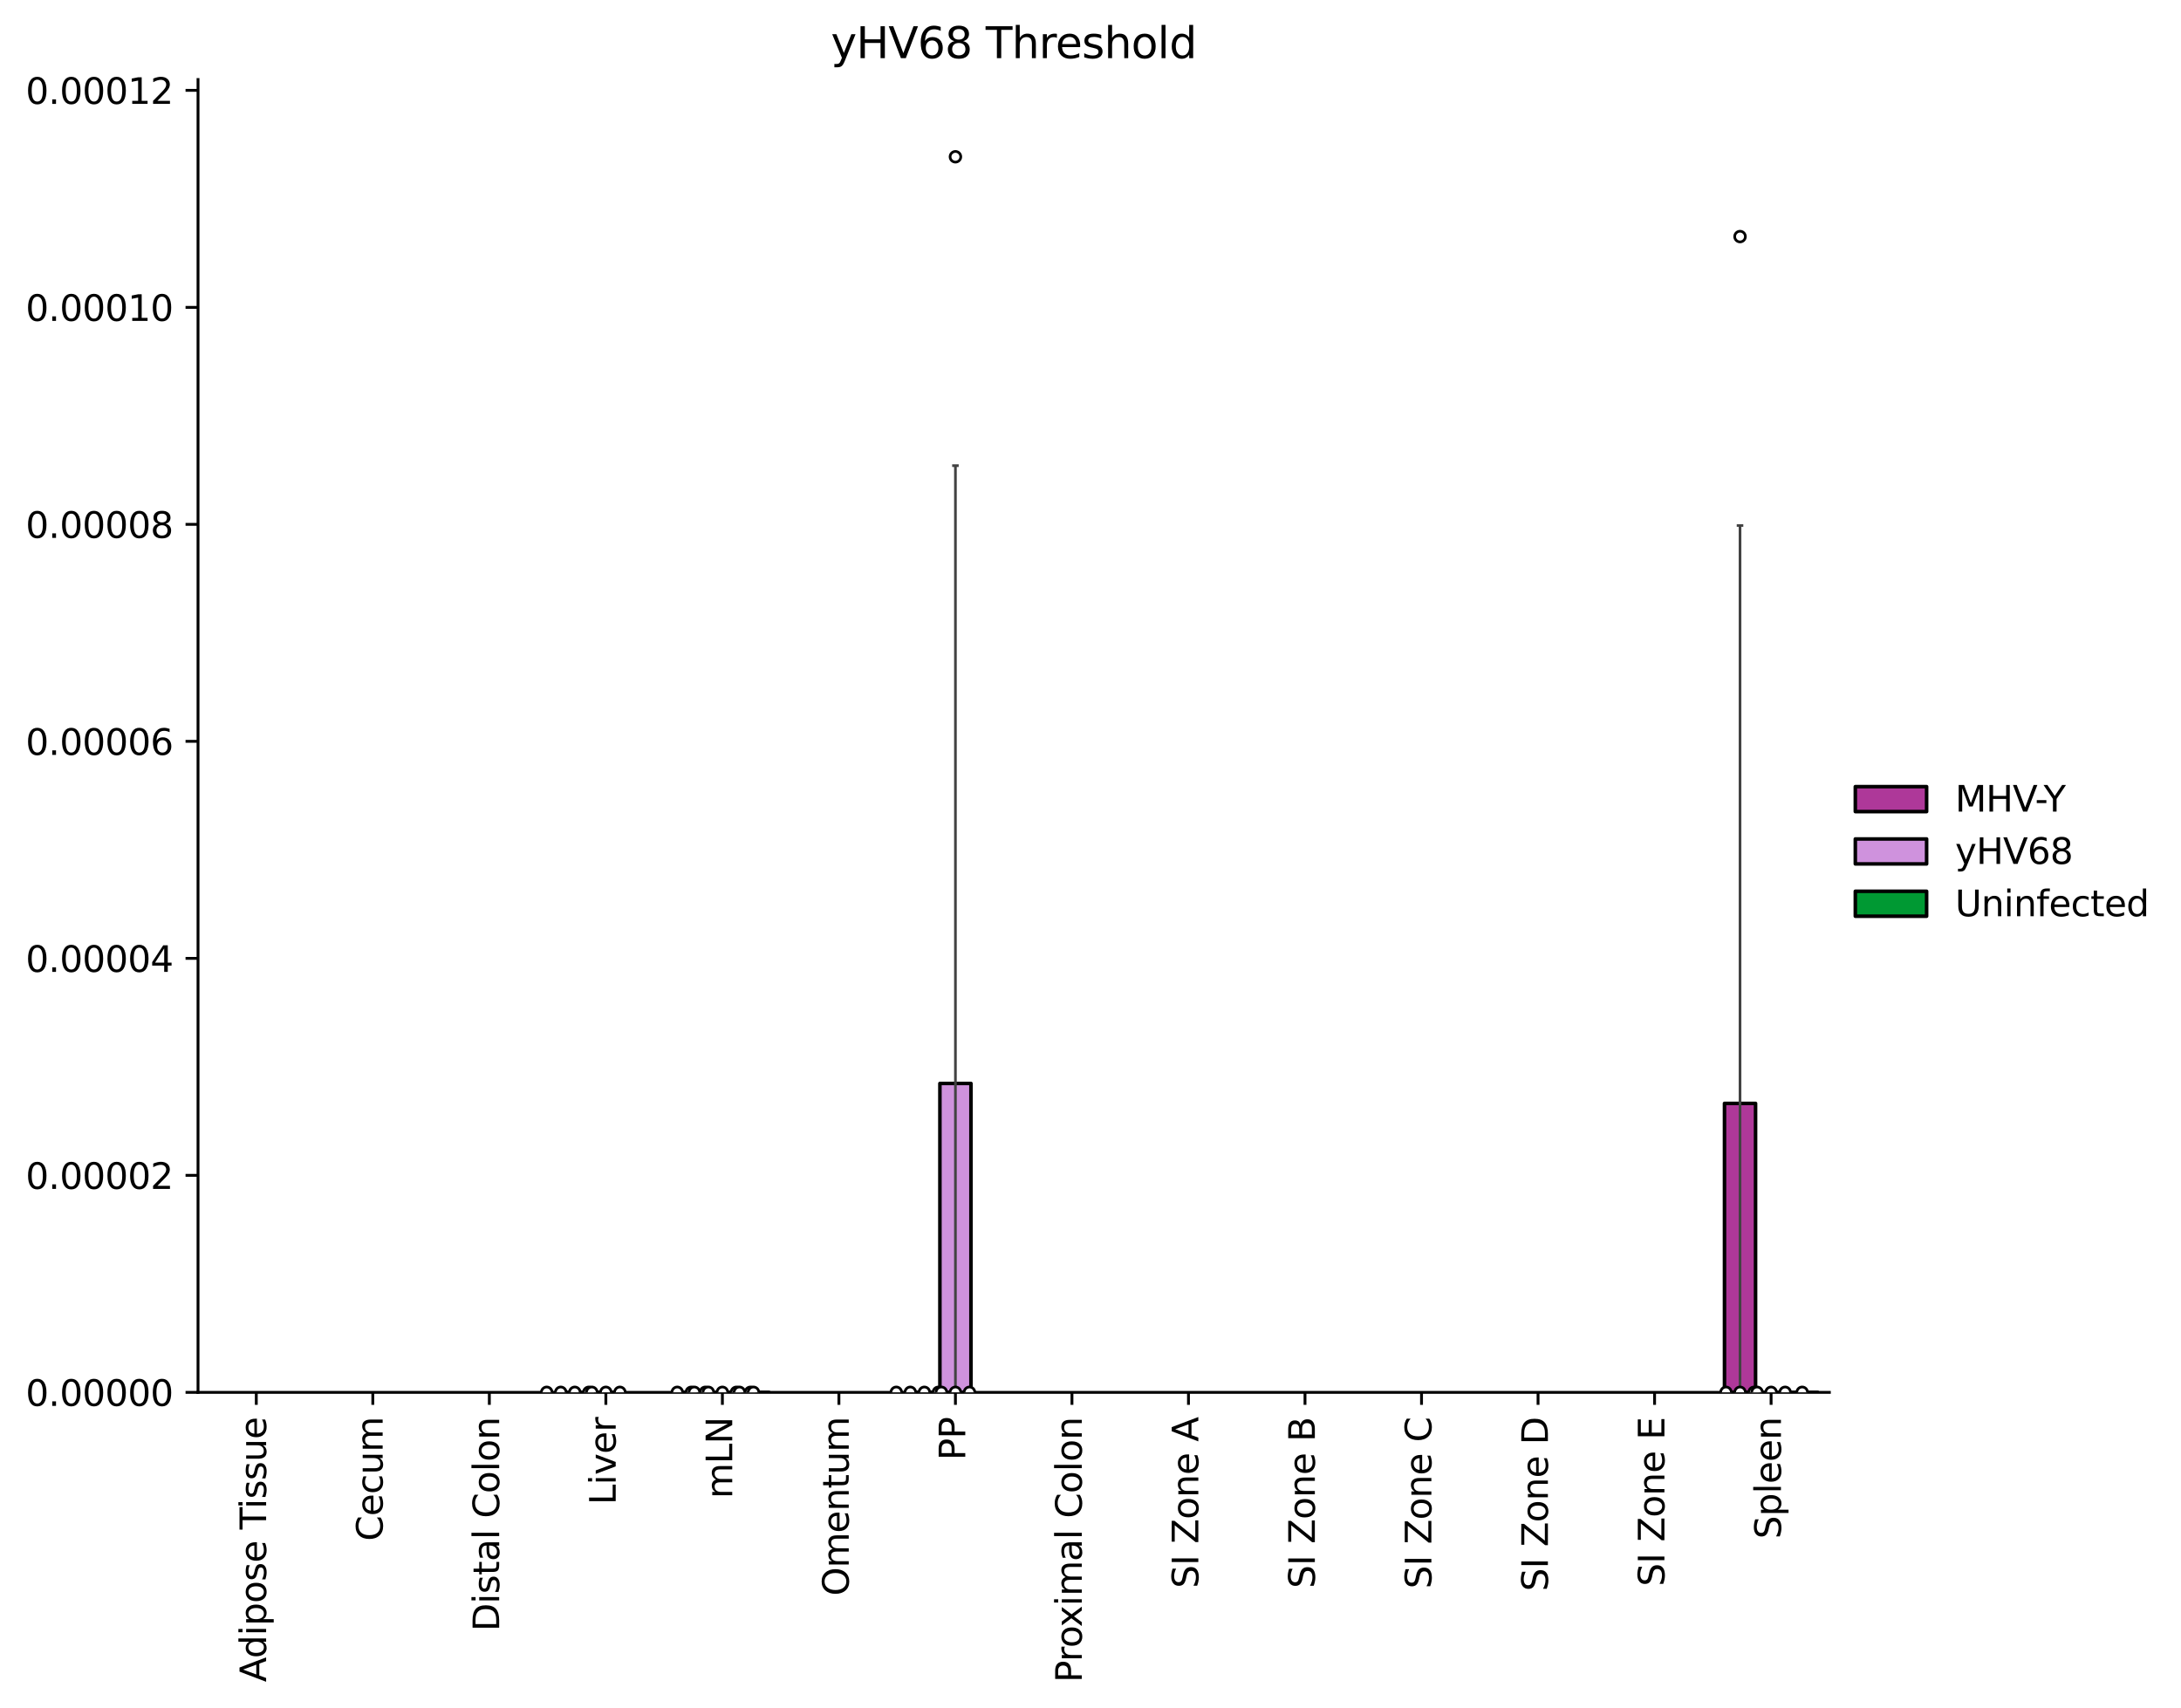 <?xml version="1.0" encoding="utf-8" standalone="no"?>
<!DOCTYPE svg PUBLIC "-//W3C//DTD SVG 1.1//EN"
  "http://www.w3.org/Graphics/SVG/1.1/DTD/svg11.dtd">
<svg xmlns:xlink="http://www.w3.org/1999/xlink" width="611.849pt" height="479.243pt" viewBox="0 0 611.849 479.243" xmlns="http://www.w3.org/2000/svg" version="1.1">
 <defs>
  <style type="text/css">*{stroke-linejoin: round; stroke-linecap: butt}</style>
 </defs>
 <g id="figure_1">
  <g id="patch_1">
   <path d="M 0 479.243 
L 611.849 479.243 
L 611.849 0 
L 0 0 
z
" style="fill: #ffffff"/>
  </g>
  <g id="axes_1">
   <g id="patch_2">
    <path d="M 55.553 390.638 
L 513.202 390.638 
L 513.202 22.318 
L 55.553 22.318 
z
" style="fill: #ffffff"/>
   </g>
   <g id="patch_3">
    <path d="M 156.89 390.638 
L 165.607 390.638 
L 165.607 390.638 
L 156.89 390.638 
z
" clip-path="url(#p64dfa27fc9)" style="fill: #ae3899; stroke: #000000; stroke-linejoin: miter"/>
   </g>
   <g id="patch_4">
    <path d="M 189.579 390.638 
L 198.296 390.638 
L 198.296 390.638 
L 189.579 390.638 
z
" clip-path="url(#p64dfa27fc9)" style="fill: #ae3899; stroke: #000000; stroke-linejoin: miter"/>
   </g>
   <g id="patch_5">
    <path d="M 254.957 390.638 
L 263.674 390.638 
L 263.674 390.638 
L 254.957 390.638 
z
" clip-path="url(#p64dfa27fc9)" style="fill: #ae3899; stroke: #000000; stroke-linejoin: miter"/>
   </g>
   <g id="patch_6">
    <path d="M 483.781 390.638 
L 492.498 390.638 
L 492.498 309.572 
L 483.781 309.572 
z
" clip-path="url(#p64dfa27fc9)" style="fill: #ae3899; stroke: #000000; stroke-linejoin: miter"/>
   </g>
   <g id="patch_7">
    <path d="M 165.607 390.638 
L 174.324 390.638 
L 174.324 390.638 
L 165.607 390.638 
z
" clip-path="url(#p64dfa27fc9)" style="fill: #cf92dd; stroke: #000000; stroke-linejoin: miter"/>
   </g>
   <g id="patch_8">
    <path d="M 198.296 390.638 
L 207.013 390.638 
L 207.013 390.638 
L 198.296 390.638 
z
" clip-path="url(#p64dfa27fc9)" style="fill: #cf92dd; stroke: #000000; stroke-linejoin: miter"/>
   </g>
   <g id="patch_9">
    <path d="M 263.674 390.638 
L 272.391 390.638 
L 272.391 303.975 
L 263.674 303.975 
z
" clip-path="url(#p64dfa27fc9)" style="fill: #cf92dd; stroke: #000000; stroke-linejoin: miter"/>
   </g>
   <g id="patch_10">
    <path d="M 492.498 390.638 
L 501.216 390.638 
L 501.216 390.638 
L 492.498 390.638 
z
" clip-path="url(#p64dfa27fc9)" style="fill: #cf92dd; stroke: #000000; stroke-linejoin: miter"/>
   </g>
   <g id="patch_11">
    <path d="M 207.013 390.638 
L 215.73 390.638 
L 215.73 390.638 
L 207.013 390.638 
z
" clip-path="url(#p64dfa27fc9)" style="fill: #009933; stroke: #000000; stroke-linejoin: miter"/>
   </g>
   <g id="patch_12">
    <path d="M 501.216 390.638 
L 509.933 390.638 
L 509.933 390.638 
L 501.216 390.638 
z
" clip-path="url(#p64dfa27fc9)" style="fill: #009933; stroke: #000000; stroke-linejoin: miter"/>
   </g>
   <g id="patch_13">
    <path d="M 71.898 390.638 
L 71.898 390.638 
L 71.898 390.638 
L 71.898 390.638 
z
" clip-path="url(#p64dfa27fc9)" style="fill: #ae3899; stroke: #000000; stroke-linejoin: miter"/>
   </g>
   <g id="patch_14">
    <path d="M 71.898 390.638 
L 71.898 390.638 
L 71.898 390.638 
L 71.898 390.638 
z
" clip-path="url(#p64dfa27fc9)" style="fill: #cf92dd; stroke: #000000; stroke-linejoin: miter"/>
   </g>
   <g id="patch_15">
    <path d="M 71.898 390.638 
L 71.898 390.638 
L 71.898 390.638 
L 71.898 390.638 
z
" clip-path="url(#p64dfa27fc9)" style="fill: #009933; stroke: #000000; stroke-linejoin: miter"/>
   </g>
   <g id="matplotlib.axis_1">
    <g id="xtick_1">
     <g id="line2d_1">
      <defs>
       <path id="m3c2114f089" d="M 0 0 
L 0 3.5 
" style="stroke: #000000; stroke-width: 0.8"/>
      </defs>
      <g>
       <use xlink:href="#m3c2114f089" x="71.898" y="390.638" style="stroke: #000000; stroke-width: 0.8"/>
      </g>
     </g>
     <g id="text_1">
      <!-- Adipose Tissue -->
      <g transform="translate(74.657 471.921) rotate(-90) scale(0.1 -0.1)">
       <defs>
        <path id="DejaVuSans-41" d="M 2188 4044 
L 1331 1722 
L 3047 1722 
L 2188 4044 
z
M 1831 4666 
L 2547 4666 
L 4325 0 
L 3669 0 
L 3244 1197 
L 1141 1197 
L 716 0 
L 50 0 
L 1831 4666 
z
" transform="scale(0.016)"/>
        <path id="DejaVuSans-64" d="M 2906 2969 
L 2906 4863 
L 3481 4863 
L 3481 0 
L 2906 0 
L 2906 525 
Q 2725 213 2448 61 
Q 2172 -91 1784 -91 
Q 1150 -91 751 415 
Q 353 922 353 1747 
Q 353 2572 751 3078 
Q 1150 3584 1784 3584 
Q 2172 3584 2448 3432 
Q 2725 3281 2906 2969 
z
M 947 1747 
Q 947 1113 1208 752 
Q 1469 391 1925 391 
Q 2381 391 2643 752 
Q 2906 1113 2906 1747 
Q 2906 2381 2643 2742 
Q 2381 3103 1925 3103 
Q 1469 3103 1208 2742 
Q 947 2381 947 1747 
z
" transform="scale(0.016)"/>
        <path id="DejaVuSans-69" d="M 603 3500 
L 1178 3500 
L 1178 0 
L 603 0 
L 603 3500 
z
M 603 4863 
L 1178 4863 
L 1178 4134 
L 603 4134 
L 603 4863 
z
" transform="scale(0.016)"/>
        <path id="DejaVuSans-70" d="M 1159 525 
L 1159 -1331 
L 581 -1331 
L 581 3500 
L 1159 3500 
L 1159 2969 
Q 1341 3281 1617 3432 
Q 1894 3584 2278 3584 
Q 2916 3584 3314 3078 
Q 3713 2572 3713 1747 
Q 3713 922 3314 415 
Q 2916 -91 2278 -91 
Q 1894 -91 1617 61 
Q 1341 213 1159 525 
z
M 3116 1747 
Q 3116 2381 2855 2742 
Q 2594 3103 2138 3103 
Q 1681 3103 1420 2742 
Q 1159 2381 1159 1747 
Q 1159 1113 1420 752 
Q 1681 391 2138 391 
Q 2594 391 2855 752 
Q 3116 1113 3116 1747 
z
" transform="scale(0.016)"/>
        <path id="DejaVuSans-6f" d="M 1959 3097 
Q 1497 3097 1228 2736 
Q 959 2375 959 1747 
Q 959 1119 1226 758 
Q 1494 397 1959 397 
Q 2419 397 2687 759 
Q 2956 1122 2956 1747 
Q 2956 2369 2687 2733 
Q 2419 3097 1959 3097 
z
M 1959 3584 
Q 2709 3584 3137 3096 
Q 3566 2609 3566 1747 
Q 3566 888 3137 398 
Q 2709 -91 1959 -91 
Q 1206 -91 779 398 
Q 353 888 353 1747 
Q 353 2609 779 3096 
Q 1206 3584 1959 3584 
z
" transform="scale(0.016)"/>
        <path id="DejaVuSans-73" d="M 2834 3397 
L 2834 2853 
Q 2591 2978 2328 3040 
Q 2066 3103 1784 3103 
Q 1356 3103 1142 2972 
Q 928 2841 928 2578 
Q 928 2378 1081 2264 
Q 1234 2150 1697 2047 
L 1894 2003 
Q 2506 1872 2764 1633 
Q 3022 1394 3022 966 
Q 3022 478 2636 193 
Q 2250 -91 1575 -91 
Q 1294 -91 989 -36 
Q 684 19 347 128 
L 347 722 
Q 666 556 975 473 
Q 1284 391 1588 391 
Q 1994 391 2212 530 
Q 2431 669 2431 922 
Q 2431 1156 2273 1281 
Q 2116 1406 1581 1522 
L 1381 1569 
Q 847 1681 609 1914 
Q 372 2147 372 2553 
Q 372 3047 722 3315 
Q 1072 3584 1716 3584 
Q 2034 3584 2315 3537 
Q 2597 3491 2834 3397 
z
" transform="scale(0.016)"/>
        <path id="DejaVuSans-65" d="M 3597 1894 
L 3597 1613 
L 953 1613 
Q 991 1019 1311 708 
Q 1631 397 2203 397 
Q 2534 397 2845 478 
Q 3156 559 3463 722 
L 3463 178 
Q 3153 47 2828 -22 
Q 2503 -91 2169 -91 
Q 1331 -91 842 396 
Q 353 884 353 1716 
Q 353 2575 817 3079 
Q 1281 3584 2069 3584 
Q 2775 3584 3186 3129 
Q 3597 2675 3597 1894 
z
M 3022 2063 
Q 3016 2534 2758 2815 
Q 2500 3097 2075 3097 
Q 1594 3097 1305 2825 
Q 1016 2553 972 2059 
L 3022 2063 
z
" transform="scale(0.016)"/>
        <path id="DejaVuSans-20" transform="scale(0.016)"/>
        <path id="DejaVuSans-54" d="M -19 4666 
L 3928 4666 
L 3928 4134 
L 2272 4134 
L 2272 0 
L 1638 0 
L 1638 4134 
L -19 4134 
L -19 4666 
z
" transform="scale(0.016)"/>
        <path id="DejaVuSans-75" d="M 544 1381 
L 544 3500 
L 1119 3500 
L 1119 1403 
Q 1119 906 1312 657 
Q 1506 409 1894 409 
Q 2359 409 2629 706 
Q 2900 1003 2900 1516 
L 2900 3500 
L 3475 3500 
L 3475 0 
L 2900 0 
L 2900 538 
Q 2691 219 2414 64 
Q 2138 -91 1772 -91 
Q 1169 -91 856 284 
Q 544 659 544 1381 
z
M 1991 3584 
L 1991 3584 
z
" transform="scale(0.016)"/>
       </defs>
       <use xlink:href="#DejaVuSans-41"/>
       <use xlink:href="#DejaVuSans-64" transform="translate(66.658 0)"/>
       <use xlink:href="#DejaVuSans-69" transform="translate(130.135 0)"/>
       <use xlink:href="#DejaVuSans-70" transform="translate(157.918 0)"/>
       <use xlink:href="#DejaVuSans-6f" transform="translate(221.395 0)"/>
       <use xlink:href="#DejaVuSans-73" transform="translate(282.576 0)"/>
       <use xlink:href="#DejaVuSans-65" transform="translate(334.676 0)"/>
       <use xlink:href="#DejaVuSans-20" transform="translate(396.199 0)"/>
       <use xlink:href="#DejaVuSans-54" transform="translate(427.986 0)"/>
       <use xlink:href="#DejaVuSans-69" transform="translate(485.945 0)"/>
       <use xlink:href="#DejaVuSans-73" transform="translate(513.729 0)"/>
       <use xlink:href="#DejaVuSans-73" transform="translate(565.828 0)"/>
       <use xlink:href="#DejaVuSans-75" transform="translate(617.928 0)"/>
       <use xlink:href="#DejaVuSans-65" transform="translate(681.307 0)"/>
      </g>
     </g>
    </g>
    <g id="xtick_2">
     <g id="line2d_2">
      <g>
       <use xlink:href="#m3c2114f089" x="104.587" y="390.638" style="stroke: #000000; stroke-width: 0.8"/>
      </g>
     </g>
     <g id="text_2">
      <!-- Cecum -->
      <g transform="translate(107.346 432.351) rotate(-90) scale(0.1 -0.1)">
       <defs>
        <path id="DejaVuSans-43" d="M 4122 4306 
L 4122 3641 
Q 3803 3938 3442 4084 
Q 3081 4231 2675 4231 
Q 1875 4231 1450 3742 
Q 1025 3253 1025 2328 
Q 1025 1406 1450 917 
Q 1875 428 2675 428 
Q 3081 428 3442 575 
Q 3803 722 4122 1019 
L 4122 359 
Q 3791 134 3420 21 
Q 3050 -91 2638 -91 
Q 1578 -91 968 557 
Q 359 1206 359 2328 
Q 359 3453 968 4101 
Q 1578 4750 2638 4750 
Q 3056 4750 3426 4639 
Q 3797 4528 4122 4306 
z
" transform="scale(0.016)"/>
        <path id="DejaVuSans-63" d="M 3122 3366 
L 3122 2828 
Q 2878 2963 2633 3030 
Q 2388 3097 2138 3097 
Q 1578 3097 1268 2742 
Q 959 2388 959 1747 
Q 959 1106 1268 751 
Q 1578 397 2138 397 
Q 2388 397 2633 464 
Q 2878 531 3122 666 
L 3122 134 
Q 2881 22 2623 -34 
Q 2366 -91 2075 -91 
Q 1284 -91 818 406 
Q 353 903 353 1747 
Q 353 2603 823 3093 
Q 1294 3584 2113 3584 
Q 2378 3584 2631 3529 
Q 2884 3475 3122 3366 
z
" transform="scale(0.016)"/>
        <path id="DejaVuSans-6d" d="M 3328 2828 
Q 3544 3216 3844 3400 
Q 4144 3584 4550 3584 
Q 5097 3584 5394 3201 
Q 5691 2819 5691 2113 
L 5691 0 
L 5113 0 
L 5113 2094 
Q 5113 2597 4934 2840 
Q 4756 3084 4391 3084 
Q 3944 3084 3684 2787 
Q 3425 2491 3425 1978 
L 3425 0 
L 2847 0 
L 2847 2094 
Q 2847 2600 2669 2842 
Q 2491 3084 2119 3084 
Q 1678 3084 1418 2786 
Q 1159 2488 1159 1978 
L 1159 0 
L 581 0 
L 581 3500 
L 1159 3500 
L 1159 2956 
Q 1356 3278 1631 3431 
Q 1906 3584 2284 3584 
Q 2666 3584 2933 3390 
Q 3200 3197 3328 2828 
z
" transform="scale(0.016)"/>
       </defs>
       <use xlink:href="#DejaVuSans-43"/>
       <use xlink:href="#DejaVuSans-65" transform="translate(69.824 0)"/>
       <use xlink:href="#DejaVuSans-63" transform="translate(131.348 0)"/>
       <use xlink:href="#DejaVuSans-75" transform="translate(186.328 0)"/>
       <use xlink:href="#DejaVuSans-6d" transform="translate(249.707 0)"/>
      </g>
     </g>
    </g>
    <g id="xtick_3">
     <g id="line2d_3">
      <g>
       <use xlink:href="#m3c2114f089" x="137.276" y="390.638" style="stroke: #000000; stroke-width: 0.8"/>
      </g>
     </g>
     <g id="text_3">
      <!-- Distal Colon -->
      <g transform="translate(140.035 457.666) rotate(-90) scale(0.1 -0.1)">
       <defs>
        <path id="DejaVuSans-44" d="M 1259 4147 
L 1259 519 
L 2022 519 
Q 2988 519 3436 956 
Q 3884 1394 3884 2338 
Q 3884 3275 3436 3711 
Q 2988 4147 2022 4147 
L 1259 4147 
z
M 628 4666 
L 1925 4666 
Q 3281 4666 3915 4102 
Q 4550 3538 4550 2338 
Q 4550 1131 3912 565 
Q 3275 0 1925 0 
L 628 0 
L 628 4666 
z
" transform="scale(0.016)"/>
        <path id="DejaVuSans-74" d="M 1172 4494 
L 1172 3500 
L 2356 3500 
L 2356 3053 
L 1172 3053 
L 1172 1153 
Q 1172 725 1289 603 
Q 1406 481 1766 481 
L 2356 481 
L 2356 0 
L 1766 0 
Q 1100 0 847 248 
Q 594 497 594 1153 
L 594 3053 
L 172 3053 
L 172 3500 
L 594 3500 
L 594 4494 
L 1172 4494 
z
" transform="scale(0.016)"/>
        <path id="DejaVuSans-61" d="M 2194 1759 
Q 1497 1759 1228 1600 
Q 959 1441 959 1056 
Q 959 750 1161 570 
Q 1363 391 1709 391 
Q 2188 391 2477 730 
Q 2766 1069 2766 1631 
L 2766 1759 
L 2194 1759 
z
M 3341 1997 
L 3341 0 
L 2766 0 
L 2766 531 
Q 2569 213 2275 61 
Q 1981 -91 1556 -91 
Q 1019 -91 701 211 
Q 384 513 384 1019 
Q 384 1609 779 1909 
Q 1175 2209 1959 2209 
L 2766 2209 
L 2766 2266 
Q 2766 2663 2505 2880 
Q 2244 3097 1772 3097 
Q 1472 3097 1187 3025 
Q 903 2953 641 2809 
L 641 3341 
Q 956 3463 1253 3523 
Q 1550 3584 1831 3584 
Q 2591 3584 2966 3190 
Q 3341 2797 3341 1997 
z
" transform="scale(0.016)"/>
        <path id="DejaVuSans-6c" d="M 603 4863 
L 1178 4863 
L 1178 0 
L 603 0 
L 603 4863 
z
" transform="scale(0.016)"/>
        <path id="DejaVuSans-6e" d="M 3513 2113 
L 3513 0 
L 2938 0 
L 2938 2094 
Q 2938 2591 2744 2837 
Q 2550 3084 2163 3084 
Q 1697 3084 1428 2787 
Q 1159 2491 1159 1978 
L 1159 0 
L 581 0 
L 581 3500 
L 1159 3500 
L 1159 2956 
Q 1366 3272 1645 3428 
Q 1925 3584 2291 3584 
Q 2894 3584 3203 3211 
Q 3513 2838 3513 2113 
z
" transform="scale(0.016)"/>
       </defs>
       <use xlink:href="#DejaVuSans-44"/>
       <use xlink:href="#DejaVuSans-69" transform="translate(77.002 0)"/>
       <use xlink:href="#DejaVuSans-73" transform="translate(104.785 0)"/>
       <use xlink:href="#DejaVuSans-74" transform="translate(156.885 0)"/>
       <use xlink:href="#DejaVuSans-61" transform="translate(196.094 0)"/>
       <use xlink:href="#DejaVuSans-6c" transform="translate(257.373 0)"/>
       <use xlink:href="#DejaVuSans-20" transform="translate(285.156 0)"/>
       <use xlink:href="#DejaVuSans-43" transform="translate(316.943 0)"/>
       <use xlink:href="#DejaVuSans-6f" transform="translate(386.768 0)"/>
       <use xlink:href="#DejaVuSans-6c" transform="translate(447.949 0)"/>
       <use xlink:href="#DejaVuSans-6f" transform="translate(475.732 0)"/>
       <use xlink:href="#DejaVuSans-6e" transform="translate(536.914 0)"/>
      </g>
     </g>
    </g>
    <g id="xtick_4">
     <g id="line2d_4">
      <g>
       <use xlink:href="#m3c2114f089" x="169.965" y="390.638" style="stroke: #000000; stroke-width: 0.8"/>
      </g>
     </g>
     <g id="text_4">
      <!-- Liver -->
      <g transform="translate(172.725 422.171) rotate(-90) scale(0.1 -0.1)">
       <defs>
        <path id="DejaVuSans-4c" d="M 628 4666 
L 1259 4666 
L 1259 531 
L 3531 531 
L 3531 0 
L 628 0 
L 628 4666 
z
" transform="scale(0.016)"/>
        <path id="DejaVuSans-76" d="M 191 3500 
L 800 3500 
L 1894 563 
L 2988 3500 
L 3597 3500 
L 2284 0 
L 1503 0 
L 191 3500 
z
" transform="scale(0.016)"/>
        <path id="DejaVuSans-72" d="M 2631 2963 
Q 2534 3019 2420 3045 
Q 2306 3072 2169 3072 
Q 1681 3072 1420 2755 
Q 1159 2438 1159 1844 
L 1159 0 
L 581 0 
L 581 3500 
L 1159 3500 
L 1159 2956 
Q 1341 3275 1631 3429 
Q 1922 3584 2338 3584 
Q 2397 3584 2469 3576 
Q 2541 3569 2628 3553 
L 2631 2963 
z
" transform="scale(0.016)"/>
       </defs>
       <use xlink:href="#DejaVuSans-4c"/>
       <use xlink:href="#DejaVuSans-69" transform="translate(55.713 0)"/>
       <use xlink:href="#DejaVuSans-76" transform="translate(83.496 0)"/>
       <use xlink:href="#DejaVuSans-65" transform="translate(142.676 0)"/>
       <use xlink:href="#DejaVuSans-72" transform="translate(204.199 0)"/>
      </g>
     </g>
    </g>
    <g id="xtick_5">
     <g id="line2d_5">
      <g>
       <use xlink:href="#m3c2114f089" x="202.654" y="390.638" style="stroke: #000000; stroke-width: 0.8"/>
      </g>
     </g>
     <g id="text_5">
      <!-- mLN -->
      <g transform="translate(205.414 420.432) rotate(-90) scale(0.1 -0.1)">
       <defs>
        <path id="DejaVuSans-4e" d="M 628 4666 
L 1478 4666 
L 3547 763 
L 3547 4666 
L 4159 4666 
L 4159 0 
L 3309 0 
L 1241 3903 
L 1241 0 
L 628 0 
L 628 4666 
z
" transform="scale(0.016)"/>
       </defs>
       <use xlink:href="#DejaVuSans-6d"/>
       <use xlink:href="#DejaVuSans-4c" transform="translate(97.412 0)"/>
       <use xlink:href="#DejaVuSans-4e" transform="translate(153.125 0)"/>
      </g>
     </g>
    </g>
    <g id="xtick_6">
     <g id="line2d_6">
      <g>
       <use xlink:href="#m3c2114f089" x="235.344" y="390.638" style="stroke: #000000; stroke-width: 0.8"/>
      </g>
     </g>
     <g id="text_6">
      <!-- Omentum -->
      <g transform="translate(238.103 447.74) rotate(-90) scale(0.1 -0.1)">
       <defs>
        <path id="DejaVuSans-4f" d="M 2522 4238 
Q 1834 4238 1429 3725 
Q 1025 3213 1025 2328 
Q 1025 1447 1429 934 
Q 1834 422 2522 422 
Q 3209 422 3611 934 
Q 4013 1447 4013 2328 
Q 4013 3213 3611 3725 
Q 3209 4238 2522 4238 
z
M 2522 4750 
Q 3503 4750 4090 4092 
Q 4678 3434 4678 2328 
Q 4678 1225 4090 567 
Q 3503 -91 2522 -91 
Q 1538 -91 948 565 
Q 359 1222 359 2328 
Q 359 3434 948 4092 
Q 1538 4750 2522 4750 
z
" transform="scale(0.016)"/>
       </defs>
       <use xlink:href="#DejaVuSans-4f"/>
       <use xlink:href="#DejaVuSans-6d" transform="translate(78.711 0)"/>
       <use xlink:href="#DejaVuSans-65" transform="translate(176.123 0)"/>
       <use xlink:href="#DejaVuSans-6e" transform="translate(237.646 0)"/>
       <use xlink:href="#DejaVuSans-74" transform="translate(301.025 0)"/>
       <use xlink:href="#DejaVuSans-75" transform="translate(340.234 0)"/>
       <use xlink:href="#DejaVuSans-6d" transform="translate(403.613 0)"/>
      </g>
     </g>
    </g>
    <g id="xtick_7">
     <g id="line2d_7">
      <g>
       <use xlink:href="#m3c2114f089" x="268.033" y="390.638" style="stroke: #000000; stroke-width: 0.8"/>
      </g>
     </g>
     <g id="text_7">
      <!-- PP -->
      <g transform="translate(270.792 409.697) rotate(-90) scale(0.1 -0.1)">
       <defs>
        <path id="DejaVuSans-50" d="M 1259 4147 
L 1259 2394 
L 2053 2394 
Q 2494 2394 2734 2622 
Q 2975 2850 2975 3272 
Q 2975 3691 2734 3919 
Q 2494 4147 2053 4147 
L 1259 4147 
z
M 628 4666 
L 2053 4666 
Q 2838 4666 3239 4311 
Q 3641 3956 3641 3272 
Q 3641 2581 3239 2228 
Q 2838 1875 2053 1875 
L 1259 1875 
L 1259 0 
L 628 0 
L 628 4666 
z
" transform="scale(0.016)"/>
       </defs>
       <use xlink:href="#DejaVuSans-50"/>
       <use xlink:href="#DejaVuSans-50" transform="translate(60.303 0)"/>
      </g>
     </g>
    </g>
    <g id="xtick_8">
     <g id="line2d_8">
      <g>
       <use xlink:href="#m3c2114f089" x="300.722" y="390.638" style="stroke: #000000; stroke-width: 0.8"/>
      </g>
     </g>
     <g id="text_8">
      <!-- Proximal Colon -->
      <g transform="translate(303.481 472.043) rotate(-90) scale(0.1 -0.1)">
       <defs>
        <path id="DejaVuSans-78" d="M 3513 3500 
L 2247 1797 
L 3578 0 
L 2900 0 
L 1881 1375 
L 863 0 
L 184 0 
L 1544 1831 
L 300 3500 
L 978 3500 
L 1906 2253 
L 2834 3500 
L 3513 3500 
z
" transform="scale(0.016)"/>
       </defs>
       <use xlink:href="#DejaVuSans-50"/>
       <use xlink:href="#DejaVuSans-72" transform="translate(58.553 0)"/>
       <use xlink:href="#DejaVuSans-6f" transform="translate(97.416 0)"/>
       <use xlink:href="#DejaVuSans-78" transform="translate(155.473 0)"/>
       <use xlink:href="#DejaVuSans-69" transform="translate(214.652 0)"/>
       <use xlink:href="#DejaVuSans-6d" transform="translate(242.436 0)"/>
       <use xlink:href="#DejaVuSans-61" transform="translate(339.848 0)"/>
       <use xlink:href="#DejaVuSans-6c" transform="translate(401.127 0)"/>
       <use xlink:href="#DejaVuSans-20" transform="translate(428.91 0)"/>
       <use xlink:href="#DejaVuSans-43" transform="translate(460.697 0)"/>
       <use xlink:href="#DejaVuSans-6f" transform="translate(530.521 0)"/>
       <use xlink:href="#DejaVuSans-6c" transform="translate(591.703 0)"/>
       <use xlink:href="#DejaVuSans-6f" transform="translate(619.486 0)"/>
       <use xlink:href="#DejaVuSans-6e" transform="translate(680.668 0)"/>
      </g>
     </g>
    </g>
    <g id="xtick_9">
     <g id="line2d_9">
      <g>
       <use xlink:href="#m3c2114f089" x="333.411" y="390.638" style="stroke: #000000; stroke-width: 0.8"/>
      </g>
     </g>
     <g id="text_9">
      <!-- SI Zone A -->
      <g transform="translate(336.171 445.593) rotate(-90) scale(0.1 -0.1)">
       <defs>
        <path id="DejaVuSans-53" d="M 3425 4513 
L 3425 3897 
Q 3066 4069 2747 4153 
Q 2428 4238 2131 4238 
Q 1616 4238 1336 4038 
Q 1056 3838 1056 3469 
Q 1056 3159 1242 3001 
Q 1428 2844 1947 2747 
L 2328 2669 
Q 3034 2534 3370 2195 
Q 3706 1856 3706 1288 
Q 3706 609 3251 259 
Q 2797 -91 1919 -91 
Q 1588 -91 1214 -16 
Q 841 59 441 206 
L 441 856 
Q 825 641 1194 531 
Q 1563 422 1919 422 
Q 2459 422 2753 634 
Q 3047 847 3047 1241 
Q 3047 1584 2836 1778 
Q 2625 1972 2144 2069 
L 1759 2144 
Q 1053 2284 737 2584 
Q 422 2884 422 3419 
Q 422 4038 858 4394 
Q 1294 4750 2059 4750 
Q 2388 4750 2728 4690 
Q 3069 4631 3425 4513 
z
" transform="scale(0.016)"/>
        <path id="DejaVuSans-49" d="M 628 4666 
L 1259 4666 
L 1259 0 
L 628 0 
L 628 4666 
z
" transform="scale(0.016)"/>
        <path id="DejaVuSans-5a" d="M 359 4666 
L 4025 4666 
L 4025 4184 
L 1075 531 
L 4097 531 
L 4097 0 
L 288 0 
L 288 481 
L 3238 4134 
L 359 4134 
L 359 4666 
z
" transform="scale(0.016)"/>
       </defs>
       <use xlink:href="#DejaVuSans-53"/>
       <use xlink:href="#DejaVuSans-49" transform="translate(63.477 0)"/>
       <use xlink:href="#DejaVuSans-20" transform="translate(92.969 0)"/>
       <use xlink:href="#DejaVuSans-5a" transform="translate(124.756 0)"/>
       <use xlink:href="#DejaVuSans-6f" transform="translate(193.262 0)"/>
       <use xlink:href="#DejaVuSans-6e" transform="translate(254.443 0)"/>
       <use xlink:href="#DejaVuSans-65" transform="translate(317.822 0)"/>
       <use xlink:href="#DejaVuSans-20" transform="translate(379.346 0)"/>
       <use xlink:href="#DejaVuSans-41" transform="translate(411.133 0)"/>
      </g>
     </g>
    </g>
    <g id="xtick_10">
     <g id="line2d_10">
      <g>
       <use xlink:href="#m3c2114f089" x="366.1" y="390.638" style="stroke: #000000; stroke-width: 0.8"/>
      </g>
     </g>
     <g id="text_10">
      <!-- SI Zone B -->
      <g transform="translate(368.86 445.613) rotate(-90) scale(0.1 -0.1)">
       <defs>
        <path id="DejaVuSans-42" d="M 1259 2228 
L 1259 519 
L 2272 519 
Q 2781 519 3026 730 
Q 3272 941 3272 1375 
Q 3272 1813 3026 2020 
Q 2781 2228 2272 2228 
L 1259 2228 
z
M 1259 4147 
L 1259 2741 
L 2194 2741 
Q 2656 2741 2882 2914 
Q 3109 3088 3109 3444 
Q 3109 3797 2882 3972 
Q 2656 4147 2194 4147 
L 1259 4147 
z
M 628 4666 
L 2241 4666 
Q 2963 4666 3353 4366 
Q 3744 4066 3744 3513 
Q 3744 3084 3544 2831 
Q 3344 2578 2956 2516 
Q 3422 2416 3680 2098 
Q 3938 1781 3938 1306 
Q 3938 681 3513 340 
Q 3088 0 2303 0 
L 628 0 
L 628 4666 
z
" transform="scale(0.016)"/>
       </defs>
       <use xlink:href="#DejaVuSans-53"/>
       <use xlink:href="#DejaVuSans-49" transform="translate(63.477 0)"/>
       <use xlink:href="#DejaVuSans-20" transform="translate(92.969 0)"/>
       <use xlink:href="#DejaVuSans-5a" transform="translate(124.756 0)"/>
       <use xlink:href="#DejaVuSans-6f" transform="translate(193.262 0)"/>
       <use xlink:href="#DejaVuSans-6e" transform="translate(254.443 0)"/>
       <use xlink:href="#DejaVuSans-65" transform="translate(317.822 0)"/>
       <use xlink:href="#DejaVuSans-20" transform="translate(379.346 0)"/>
       <use xlink:href="#DejaVuSans-42" transform="translate(411.133 0)"/>
      </g>
     </g>
    </g>
    <g id="xtick_11">
     <g id="line2d_11">
      <g>
       <use xlink:href="#m3c2114f089" x="398.789" y="390.638" style="stroke: #000000; stroke-width: 0.8"/>
      </g>
     </g>
     <g id="text_11">
      <!-- SI Zone C -->
      <g transform="translate(401.549 445.735) rotate(-90) scale(0.1 -0.1)">
       <use xlink:href="#DejaVuSans-53"/>
       <use xlink:href="#DejaVuSans-49" transform="translate(63.477 0)"/>
       <use xlink:href="#DejaVuSans-20" transform="translate(92.969 0)"/>
       <use xlink:href="#DejaVuSans-5a" transform="translate(124.756 0)"/>
       <use xlink:href="#DejaVuSans-6f" transform="translate(193.262 0)"/>
       <use xlink:href="#DejaVuSans-6e" transform="translate(254.443 0)"/>
       <use xlink:href="#DejaVuSans-65" transform="translate(317.822 0)"/>
       <use xlink:href="#DejaVuSans-20" transform="translate(379.346 0)"/>
       <use xlink:href="#DejaVuSans-43" transform="translate(411.133 0)"/>
      </g>
     </g>
    </g>
    <g id="xtick_12">
     <g id="line2d_12">
      <g>
       <use xlink:href="#m3c2114f089" x="431.479" y="390.638" style="stroke: #000000; stroke-width: 0.8"/>
      </g>
     </g>
     <g id="text_12">
      <!-- SI Zone D -->
      <g transform="translate(434.238 446.452) rotate(-90) scale(0.1 -0.1)">
       <use xlink:href="#DejaVuSans-53"/>
       <use xlink:href="#DejaVuSans-49" transform="translate(63.477 0)"/>
       <use xlink:href="#DejaVuSans-20" transform="translate(92.969 0)"/>
       <use xlink:href="#DejaVuSans-5a" transform="translate(124.756 0)"/>
       <use xlink:href="#DejaVuSans-6f" transform="translate(193.262 0)"/>
       <use xlink:href="#DejaVuSans-6e" transform="translate(254.443 0)"/>
       <use xlink:href="#DejaVuSans-65" transform="translate(317.822 0)"/>
       <use xlink:href="#DejaVuSans-20" transform="translate(379.346 0)"/>
       <use xlink:href="#DejaVuSans-44" transform="translate(411.133 0)"/>
      </g>
     </g>
    </g>
    <g id="xtick_13">
     <g id="line2d_13">
      <g>
       <use xlink:href="#m3c2114f089" x="464.168" y="390.638" style="stroke: #000000; stroke-width: 0.8"/>
      </g>
     </g>
     <g id="text_13">
      <!-- SI Zone E -->
      <g transform="translate(466.927 445.071) rotate(-90) scale(0.1 -0.1)">
       <defs>
        <path id="DejaVuSans-45" d="M 628 4666 
L 3578 4666 
L 3578 4134 
L 1259 4134 
L 1259 2753 
L 3481 2753 
L 3481 2222 
L 1259 2222 
L 1259 531 
L 3634 531 
L 3634 0 
L 628 0 
L 628 4666 
z
" transform="scale(0.016)"/>
       </defs>
       <use xlink:href="#DejaVuSans-53"/>
       <use xlink:href="#DejaVuSans-49" transform="translate(63.477 0)"/>
       <use xlink:href="#DejaVuSans-20" transform="translate(92.969 0)"/>
       <use xlink:href="#DejaVuSans-5a" transform="translate(124.756 0)"/>
       <use xlink:href="#DejaVuSans-6f" transform="translate(193.262 0)"/>
       <use xlink:href="#DejaVuSans-6e" transform="translate(254.443 0)"/>
       <use xlink:href="#DejaVuSans-65" transform="translate(317.822 0)"/>
       <use xlink:href="#DejaVuSans-20" transform="translate(379.346 0)"/>
       <use xlink:href="#DejaVuSans-45" transform="translate(411.133 0)"/>
      </g>
     </g>
    </g>
    <g id="xtick_14">
     <g id="line2d_14">
      <g>
       <use xlink:href="#m3c2114f089" x="496.857" y="390.638" style="stroke: #000000; stroke-width: 0.8"/>
      </g>
     </g>
     <g id="text_14">
      <!-- Spleen -->
      <g transform="translate(499.616 431.757) rotate(-90) scale(0.1 -0.1)">
       <use xlink:href="#DejaVuSans-53"/>
       <use xlink:href="#DejaVuSans-70" transform="translate(63.477 0)"/>
       <use xlink:href="#DejaVuSans-6c" transform="translate(126.953 0)"/>
       <use xlink:href="#DejaVuSans-65" transform="translate(154.736 0)"/>
       <use xlink:href="#DejaVuSans-65" transform="translate(216.26 0)"/>
       <use xlink:href="#DejaVuSans-6e" transform="translate(277.783 0)"/>
      </g>
     </g>
    </g>
   </g>
   <g id="matplotlib.axis_2">
    <g id="ytick_1">
     <g id="line2d_15">
      <defs>
       <path id="m6aca785178" d="M 0 0 
L -3.5 0 
" style="stroke: #000000; stroke-width: 0.8"/>
      </defs>
      <g>
       <use xlink:href="#m6aca785178" x="55.553" y="390.638" style="stroke: #000000; stroke-width: 0.8"/>
      </g>
     </g>
     <g id="text_15">
      <!-- 0.00000 -->
      <g transform="translate(7.2 394.437) scale(0.1 -0.1)">
       <defs>
        <path id="DejaVuSans-30" d="M 2034 4250 
Q 1547 4250 1301 3770 
Q 1056 3291 1056 2328 
Q 1056 1369 1301 889 
Q 1547 409 2034 409 
Q 2525 409 2770 889 
Q 3016 1369 3016 2328 
Q 3016 3291 2770 3770 
Q 2525 4250 2034 4250 
z
M 2034 4750 
Q 2819 4750 3233 4129 
Q 3647 3509 3647 2328 
Q 3647 1150 3233 529 
Q 2819 -91 2034 -91 
Q 1250 -91 836 529 
Q 422 1150 422 2328 
Q 422 3509 836 4129 
Q 1250 4750 2034 4750 
z
" transform="scale(0.016)"/>
        <path id="DejaVuSans-2e" d="M 684 794 
L 1344 794 
L 1344 0 
L 684 0 
L 684 794 
z
" transform="scale(0.016)"/>
       </defs>
       <use xlink:href="#DejaVuSans-30"/>
       <use xlink:href="#DejaVuSans-2e" transform="translate(63.623 0)"/>
       <use xlink:href="#DejaVuSans-30" transform="translate(95.41 0)"/>
       <use xlink:href="#DejaVuSans-30" transform="translate(159.033 0)"/>
       <use xlink:href="#DejaVuSans-30" transform="translate(222.656 0)"/>
       <use xlink:href="#DejaVuSans-30" transform="translate(286.279 0)"/>
       <use xlink:href="#DejaVuSans-30" transform="translate(349.902 0)"/>
      </g>
     </g>
    </g>
    <g id="ytick_2">
     <g id="line2d_16">
      <g>
       <use xlink:href="#m6aca785178" x="55.553" y="329.757" style="stroke: #000000; stroke-width: 0.8"/>
      </g>
     </g>
     <g id="text_16">
      <!-- 0.00002 -->
      <g transform="translate(7.2 333.556) scale(0.1 -0.1)">
       <defs>
        <path id="DejaVuSans-32" d="M 1228 531 
L 3431 531 
L 3431 0 
L 469 0 
L 469 531 
Q 828 903 1448 1529 
Q 2069 2156 2228 2338 
Q 2531 2678 2651 2914 
Q 2772 3150 2772 3378 
Q 2772 3750 2511 3984 
Q 2250 4219 1831 4219 
Q 1534 4219 1204 4116 
Q 875 4013 500 3803 
L 500 4441 
Q 881 4594 1212 4672 
Q 1544 4750 1819 4750 
Q 2544 4750 2975 4387 
Q 3406 4025 3406 3419 
Q 3406 3131 3298 2873 
Q 3191 2616 2906 2266 
Q 2828 2175 2409 1742 
Q 1991 1309 1228 531 
z
" transform="scale(0.016)"/>
       </defs>
       <use xlink:href="#DejaVuSans-30"/>
       <use xlink:href="#DejaVuSans-2e" transform="translate(63.623 0)"/>
       <use xlink:href="#DejaVuSans-30" transform="translate(95.41 0)"/>
       <use xlink:href="#DejaVuSans-30" transform="translate(159.033 0)"/>
       <use xlink:href="#DejaVuSans-30" transform="translate(222.656 0)"/>
       <use xlink:href="#DejaVuSans-30" transform="translate(286.279 0)"/>
       <use xlink:href="#DejaVuSans-32" transform="translate(349.902 0)"/>
      </g>
     </g>
    </g>
    <g id="ytick_3">
     <g id="line2d_17">
      <g>
       <use xlink:href="#m6aca785178" x="55.553" y="268.875" style="stroke: #000000; stroke-width: 0.8"/>
      </g>
     </g>
     <g id="text_17">
      <!-- 0.00004 -->
      <g transform="translate(7.2 272.674) scale(0.1 -0.1)">
       <defs>
        <path id="DejaVuSans-34" d="M 2419 4116 
L 825 1625 
L 2419 1625 
L 2419 4116 
z
M 2253 4666 
L 3047 4666 
L 3047 1625 
L 3713 1625 
L 3713 1100 
L 3047 1100 
L 3047 0 
L 2419 0 
L 2419 1100 
L 313 1100 
L 313 1709 
L 2253 4666 
z
" transform="scale(0.016)"/>
       </defs>
       <use xlink:href="#DejaVuSans-30"/>
       <use xlink:href="#DejaVuSans-2e" transform="translate(63.623 0)"/>
       <use xlink:href="#DejaVuSans-30" transform="translate(95.41 0)"/>
       <use xlink:href="#DejaVuSans-30" transform="translate(159.033 0)"/>
       <use xlink:href="#DejaVuSans-30" transform="translate(222.656 0)"/>
       <use xlink:href="#DejaVuSans-30" transform="translate(286.279 0)"/>
       <use xlink:href="#DejaVuSans-34" transform="translate(349.902 0)"/>
      </g>
     </g>
    </g>
    <g id="ytick_4">
     <g id="line2d_18">
      <g>
       <use xlink:href="#m6aca785178" x="55.553" y="207.994" style="stroke: #000000; stroke-width: 0.8"/>
      </g>
     </g>
     <g id="text_18">
      <!-- 0.00006 -->
      <g transform="translate(7.2 211.793) scale(0.1 -0.1)">
       <defs>
        <path id="DejaVuSans-36" d="M 2113 2584 
Q 1688 2584 1439 2293 
Q 1191 2003 1191 1497 
Q 1191 994 1439 701 
Q 1688 409 2113 409 
Q 2538 409 2786 701 
Q 3034 994 3034 1497 
Q 3034 2003 2786 2293 
Q 2538 2584 2113 2584 
z
M 3366 4563 
L 3366 3988 
Q 3128 4100 2886 4159 
Q 2644 4219 2406 4219 
Q 1781 4219 1451 3797 
Q 1122 3375 1075 2522 
Q 1259 2794 1537 2939 
Q 1816 3084 2150 3084 
Q 2853 3084 3261 2657 
Q 3669 2231 3669 1497 
Q 3669 778 3244 343 
Q 2819 -91 2113 -91 
Q 1303 -91 875 529 
Q 447 1150 447 2328 
Q 447 3434 972 4092 
Q 1497 4750 2381 4750 
Q 2619 4750 2861 4703 
Q 3103 4656 3366 4563 
z
" transform="scale(0.016)"/>
       </defs>
       <use xlink:href="#DejaVuSans-30"/>
       <use xlink:href="#DejaVuSans-2e" transform="translate(63.623 0)"/>
       <use xlink:href="#DejaVuSans-30" transform="translate(95.41 0)"/>
       <use xlink:href="#DejaVuSans-30" transform="translate(159.033 0)"/>
       <use xlink:href="#DejaVuSans-30" transform="translate(222.656 0)"/>
       <use xlink:href="#DejaVuSans-30" transform="translate(286.279 0)"/>
       <use xlink:href="#DejaVuSans-36" transform="translate(349.902 0)"/>
      </g>
     </g>
    </g>
    <g id="ytick_5">
     <g id="line2d_19">
      <g>
       <use xlink:href="#m6aca785178" x="55.553" y="147.112" style="stroke: #000000; stroke-width: 0.8"/>
      </g>
     </g>
     <g id="text_19">
      <!-- 0.00008 -->
      <g transform="translate(7.2 150.911) scale(0.1 -0.1)">
       <defs>
        <path id="DejaVuSans-38" d="M 2034 2216 
Q 1584 2216 1326 1975 
Q 1069 1734 1069 1313 
Q 1069 891 1326 650 
Q 1584 409 2034 409 
Q 2484 409 2743 651 
Q 3003 894 3003 1313 
Q 3003 1734 2745 1975 
Q 2488 2216 2034 2216 
z
M 1403 2484 
Q 997 2584 770 2862 
Q 544 3141 544 3541 
Q 544 4100 942 4425 
Q 1341 4750 2034 4750 
Q 2731 4750 3128 4425 
Q 3525 4100 3525 3541 
Q 3525 3141 3298 2862 
Q 3072 2584 2669 2484 
Q 3125 2378 3379 2068 
Q 3634 1759 3634 1313 
Q 3634 634 3220 271 
Q 2806 -91 2034 -91 
Q 1263 -91 848 271 
Q 434 634 434 1313 
Q 434 1759 690 2068 
Q 947 2378 1403 2484 
z
M 1172 3481 
Q 1172 3119 1398 2916 
Q 1625 2713 2034 2713 
Q 2441 2713 2670 2916 
Q 2900 3119 2900 3481 
Q 2900 3844 2670 4047 
Q 2441 4250 2034 4250 
Q 1625 4250 1398 4047 
Q 1172 3844 1172 3481 
z
" transform="scale(0.016)"/>
       </defs>
       <use xlink:href="#DejaVuSans-30"/>
       <use xlink:href="#DejaVuSans-2e" transform="translate(63.623 0)"/>
       <use xlink:href="#DejaVuSans-30" transform="translate(95.41 0)"/>
       <use xlink:href="#DejaVuSans-30" transform="translate(159.033 0)"/>
       <use xlink:href="#DejaVuSans-30" transform="translate(222.656 0)"/>
       <use xlink:href="#DejaVuSans-30" transform="translate(286.279 0)"/>
       <use xlink:href="#DejaVuSans-38" transform="translate(349.902 0)"/>
      </g>
     </g>
    </g>
    <g id="ytick_6">
     <g id="line2d_20">
      <g>
       <use xlink:href="#m6aca785178" x="55.553" y="86.231" style="stroke: #000000; stroke-width: 0.8"/>
      </g>
     </g>
     <g id="text_20">
      <!-- 0.00010 -->
      <g transform="translate(7.2 90.03) scale(0.1 -0.1)">
       <defs>
        <path id="DejaVuSans-31" d="M 794 531 
L 1825 531 
L 1825 4091 
L 703 3866 
L 703 4441 
L 1819 4666 
L 2450 4666 
L 2450 531 
L 3481 531 
L 3481 0 
L 794 0 
L 794 531 
z
" transform="scale(0.016)"/>
       </defs>
       <use xlink:href="#DejaVuSans-30"/>
       <use xlink:href="#DejaVuSans-2e" transform="translate(63.623 0)"/>
       <use xlink:href="#DejaVuSans-30" transform="translate(95.41 0)"/>
       <use xlink:href="#DejaVuSans-30" transform="translate(159.033 0)"/>
       <use xlink:href="#DejaVuSans-30" transform="translate(222.656 0)"/>
       <use xlink:href="#DejaVuSans-31" transform="translate(286.279 0)"/>
       <use xlink:href="#DejaVuSans-30" transform="translate(349.902 0)"/>
      </g>
     </g>
    </g>
    <g id="ytick_7">
     <g id="line2d_21">
      <g>
       <use xlink:href="#m6aca785178" x="55.553" y="25.349" style="stroke: #000000; stroke-width: 0.8"/>
      </g>
     </g>
     <g id="text_21">
      <!-- 0.00012 -->
      <g transform="translate(7.2 29.148) scale(0.1 -0.1)">
       <use xlink:href="#DejaVuSans-30"/>
       <use xlink:href="#DejaVuSans-2e" transform="translate(63.623 0)"/>
       <use xlink:href="#DejaVuSans-30" transform="translate(95.41 0)"/>
       <use xlink:href="#DejaVuSans-30" transform="translate(159.033 0)"/>
       <use xlink:href="#DejaVuSans-30" transform="translate(222.656 0)"/>
       <use xlink:href="#DejaVuSans-31" transform="translate(286.279 0)"/>
       <use xlink:href="#DejaVuSans-32" transform="translate(349.902 0)"/>
      </g>
     </g>
    </g>
   </g>
   <g id="line2d_22">
    <path d="M 160.703 390.638 
L 161.793 390.638 
M 161.248 390.638 
L 161.248 390.638 
M 160.703 390.638 
L 161.793 390.638 
" clip-path="url(#p64dfa27fc9)" style="fill: none; stroke: #424242; stroke-width: 0.75; stroke-linecap: square"/>
   </g>
   <g id="line2d_23">
    <path d="M 193.392 390.638 
L 194.482 390.638 
M 193.937 390.638 
L 193.937 390.638 
M 193.392 390.638 
L 194.482 390.638 
" clip-path="url(#p64dfa27fc9)" style="fill: none; stroke: #424242; stroke-width: 0.75; stroke-linecap: square"/>
   </g>
   <g id="line2d_24">
    <path d="M 258.771 390.638 
L 259.86 390.638 
M 259.316 390.638 
L 259.316 390.638 
M 258.771 390.638 
L 259.86 390.638 
" clip-path="url(#p64dfa27fc9)" style="fill: none; stroke: #424242; stroke-width: 0.75; stroke-linecap: square"/>
   </g>
   <g id="line2d_25">
    <path d="M 487.595 471.705 
L 488.685 471.705 
M 488.14 471.705 
L 488.14 147.439 
M 487.595 147.439 
L 488.685 147.439 
" clip-path="url(#p64dfa27fc9)" style="fill: none; stroke: #424242; stroke-width: 0.75; stroke-linecap: square"/>
   </g>
   <g id="line2d_26">
    <path d="M 169.42 390.638 
L 170.51 390.638 
M 169.965 390.638 
L 169.965 390.638 
M 169.42 390.638 
L 170.51 390.638 
" clip-path="url(#p64dfa27fc9)" style="fill: none; stroke: #424242; stroke-width: 0.75; stroke-linecap: square"/>
   </g>
   <g id="line2d_27">
    <path d="M 202.11 390.638 
L 203.199 390.638 
M 202.654 390.638 
L 202.654 390.638 
M 202.11 390.638 
L 203.199 390.638 
" clip-path="url(#p64dfa27fc9)" style="fill: none; stroke: #424242; stroke-width: 0.75; stroke-linecap: square"/>
   </g>
   <g id="line2d_28">
    <path d="M 267.488 477.302 
L 268.578 477.302 
M 268.033 477.302 
L 268.033 130.648 
M 267.488 130.648 
L 268.578 130.648 
" clip-path="url(#p64dfa27fc9)" style="fill: none; stroke: #424242; stroke-width: 0.75; stroke-linecap: square"/>
   </g>
   <g id="line2d_29">
    <path d="M 496.312 390.638 
L 497.402 390.638 
M 496.857 390.638 
L 496.857 390.638 
M 496.312 390.638 
L 497.402 390.638 
" clip-path="url(#p64dfa27fc9)" style="fill: none; stroke: #424242; stroke-width: 0.75; stroke-linecap: square"/>
   </g>
   <g id="line2d_30">
    <path d="M 210.827 390.638 
L 211.916 390.638 
M 211.372 390.638 
L 211.372 390.638 
M 210.827 390.638 
L 211.916 390.638 
" clip-path="url(#p64dfa27fc9)" style="fill: none; stroke: #424242; stroke-width: 0.75; stroke-linecap: square"/>
   </g>
   <g id="line2d_31">
    <path clip-path="url(#p64dfa27fc9)" style="fill: none; stroke: #424242; stroke-width: 0.75; stroke-linecap: square"/>
   </g>
   <g id="patch_16">
    <path d="M 55.553 390.638 
L 55.553 22.318 
" style="fill: none; stroke: #000000; stroke-width: 0.8; stroke-linejoin: miter; stroke-linecap: square"/>
   </g>
   <g id="patch_17">
    <path d="M 55.553 390.638 
L 513.202 390.638 
" style="fill: none; stroke: #000000; stroke-width: 0.8; stroke-linejoin: miter; stroke-linecap: square"/>
   </g>
   <g id="PathCollection_1">
    <path d="M 0 480.743 
C 0.398 480.743 0.779 480.585 1.061 480.303 
C 1.342 480.022 1.5 479.641 1.5 479.243 
C 1.5 478.845 1.342 478.463 1.061 478.182 
C 0.779 477.901 0.398 477.743 0 477.743 
C -0.398 477.743 -0.779 477.901 -1.061 478.182 
C -1.342 478.463 -1.5 478.845 -1.5 479.243 
C -1.5 479.641 -1.342 480.022 -1.061 480.303 
C -0.779 480.585 -0.398 480.743 0 480.743 
" clip-path="url(#p64dfa27fc9)" style="fill: none; stroke: #000000; stroke-width: 0.75"/>
   </g>
   <g id="PathCollection_2">
    <path d="M 0 480.743 
C 0.398 480.743 0.779 480.585 1.061 480.303 
C 1.342 480.022 1.5 479.641 1.5 479.243 
C 1.5 478.845 1.342 478.463 1.061 478.182 
C 0.779 477.901 0.398 477.743 0 477.743 
C -0.398 477.743 -0.779 477.901 -1.061 478.182 
C -1.342 478.463 -1.5 478.845 -1.5 479.243 
C -1.5 479.641 -1.342 480.022 -1.061 480.303 
C -0.779 480.585 -0.398 480.743 0 480.743 
" clip-path="url(#p64dfa27fc9)" style="fill: none; stroke: #000000; stroke-width: 0.75"/>
   </g>
   <g id="PathCollection_3">
    <path d="M 0 480.743 
C 0.398 480.743 0.779 480.585 1.061 480.303 
C 1.342 480.022 1.5 479.641 1.5 479.243 
C 1.5 478.845 1.342 478.463 1.061 478.182 
C 0.779 477.901 0.398 477.743 0 477.743 
C -0.398 477.743 -0.779 477.901 -1.061 478.182 
C -1.342 478.463 -1.5 478.845 -1.5 479.243 
C -1.5 479.641 -1.342 480.022 -1.061 480.303 
C -0.779 480.585 -0.398 480.743 0 480.743 
" clip-path="url(#p64dfa27fc9)" style="fill: none; stroke: #000000; stroke-width: 0.75"/>
   </g>
   <g id="PathCollection_4">
    <path d="M 0 480.743 
C 0.398 480.743 0.779 480.585 1.061 480.303 
C 1.342 480.022 1.5 479.641 1.5 479.243 
C 1.5 478.845 1.342 478.463 1.061 478.182 
C 0.779 477.901 0.398 477.743 0 477.743 
C -0.398 477.743 -0.779 477.901 -1.061 478.182 
C -1.342 478.463 -1.5 478.845 -1.5 479.243 
C -1.5 479.641 -1.342 480.022 -1.061 480.303 
C -0.779 480.585 -0.398 480.743 0 480.743 
" clip-path="url(#p64dfa27fc9)" style="fill: none; stroke: #000000; stroke-width: 0.75"/>
   </g>
   <g id="PathCollection_5">
    <path d="M 0 480.743 
C 0.398 480.743 0.779 480.585 1.061 480.303 
C 1.342 480.022 1.5 479.641 1.5 479.243 
C 1.5 478.845 1.342 478.463 1.061 478.182 
C 0.779 477.901 0.398 477.743 0 477.743 
C -0.398 477.743 -0.779 477.901 -1.061 478.182 
C -1.342 478.463 -1.5 478.845 -1.5 479.243 
C -1.5 479.641 -1.342 480.022 -1.061 480.303 
C -0.779 480.585 -0.398 480.743 0 480.743 
" clip-path="url(#p64dfa27fc9)" style="fill: none; stroke: #000000; stroke-width: 0.75"/>
   </g>
   <g id="PathCollection_6">
    <path d="M 0 480.743 
C 0.398 480.743 0.779 480.585 1.061 480.303 
C 1.342 480.022 1.5 479.641 1.5 479.243 
C 1.5 478.845 1.342 478.463 1.061 478.182 
C 0.779 477.901 0.398 477.743 0 477.743 
C -0.398 477.743 -0.779 477.901 -1.061 478.182 
C -1.342 478.463 -1.5 478.845 -1.5 479.243 
C -1.5 479.641 -1.342 480.022 -1.061 480.303 
C -0.779 480.585 -0.398 480.743 0 480.743 
" clip-path="url(#p64dfa27fc9)" style="fill: none; stroke: #000000; stroke-width: 0.75"/>
   </g>
   <g id="PathCollection_7">
    <path d="M 0 480.743 
C 0.398 480.743 0.779 480.585 1.061 480.303 
C 1.342 480.022 1.5 479.641 1.5 479.243 
C 1.5 478.845 1.342 478.463 1.061 478.182 
C 0.779 477.901 0.398 477.743 0 477.743 
C -0.398 477.743 -0.779 477.901 -1.061 478.182 
C -1.342 478.463 -1.5 478.845 -1.5 479.243 
C -1.5 479.641 -1.342 480.022 -1.061 480.303 
C -0.779 480.585 -0.398 480.743 0 480.743 
" clip-path="url(#p64dfa27fc9)" style="fill: none; stroke: #000000; stroke-width: 0.75"/>
   </g>
   <g id="PathCollection_8">
    <path d="M 0 480.743 
C 0.398 480.743 0.779 480.585 1.061 480.303 
C 1.342 480.022 1.5 479.641 1.5 479.243 
C 1.5 478.845 1.342 478.463 1.061 478.182 
C 0.779 477.901 0.398 477.743 0 477.743 
C -0.398 477.743 -0.779 477.901 -1.061 478.182 
C -1.342 478.463 -1.5 478.845 -1.5 479.243 
C -1.5 479.641 -1.342 480.022 -1.061 480.303 
C -0.779 480.585 -0.398 480.743 0 480.743 
" clip-path="url(#p64dfa27fc9)" style="fill: none; stroke: #000000; stroke-width: 0.75"/>
   </g>
   <g id="PathCollection_9">
    <path d="M 0 480.743 
C 0.398 480.743 0.779 480.585 1.061 480.303 
C 1.342 480.022 1.5 479.641 1.5 479.243 
C 1.5 478.845 1.342 478.463 1.061 478.182 
C 0.779 477.901 0.398 477.743 0 477.743 
C -0.398 477.743 -0.779 477.901 -1.061 478.182 
C -1.342 478.463 -1.5 478.845 -1.5 479.243 
C -1.5 479.641 -1.342 480.022 -1.061 480.303 
C -0.779 480.585 -0.398 480.743 0 480.743 
" clip-path="url(#p64dfa27fc9)" style="fill: none; stroke: #000000; stroke-width: 0.75"/>
   </g>
   <g id="PathCollection_10">
    <defs>
     <path id="C0_0_09a5704a78" d="M 0 1.5 
C 0.398 1.5 0.779 1.342 1.061 1.061 
C 1.342 0.779 1.5 0.398 1.5 -0 
C 1.5 -0.398 1.342 -0.779 1.061 -1.061 
C 0.779 -1.342 0.398 -1.5 0 -1.5 
C -0.398 -1.5 -0.779 -1.342 -1.061 -1.061 
C -1.342 -0.779 -1.5 -0.398 -1.5 0 
C -1.5 0.398 -1.342 0.779 -1.061 1.061 
C -0.779 1.342 -0.398 1.5 0 1.5 
z
"/>
    </defs>
    <g clip-path="url(#p64dfa27fc9)">
     <use xlink:href="#C0_0_09a5704a78" x="161.248" y="390.638" style="fill: #ffffff; stroke: #000000; stroke-width: 0.75"/>
    </g>
    <g clip-path="url(#p64dfa27fc9)">
     <use xlink:href="#C0_0_09a5704a78" x="157.311" y="390.638" style="fill: #ffffff; stroke: #000000; stroke-width: 0.75"/>
    </g>
    <g clip-path="url(#p64dfa27fc9)">
     <use xlink:href="#C0_0_09a5704a78" x="165.186" y="390.638" style="fill: #ffffff; stroke: #000000; stroke-width: 0.75"/>
    </g>
    <g clip-path="url(#p64dfa27fc9)">
     <use xlink:href="#C0_0_09a5704a78" x="153.373" y="390.638" style="fill: #ffffff; stroke: #000000; stroke-width: 0.75"/>
    </g>
   </g>
   <g id="PathCollection_11">
    <defs>
     <path id="C1_0_e5c932b854" d="M 0 1.5 
C 0.398 1.5 0.779 1.342 1.061 1.061 
C 1.342 0.779 1.5 0.398 1.5 -0 
C 1.5 -0.398 1.342 -0.779 1.061 -1.061 
C 0.779 -1.342 0.398 -1.5 0 -1.5 
C -0.398 -1.5 -0.779 -1.342 -1.061 -1.061 
C -1.342 -0.779 -1.5 -0.398 -1.5 0 
C -1.5 0.398 -1.342 0.779 -1.061 1.061 
C -0.779 1.342 -0.398 1.5 0 1.5 
z
"/>
    </defs>
    <g clip-path="url(#p64dfa27fc9)">
     <use xlink:href="#C1_0_e5c932b854" x="169.965" y="390.638" style="fill: #ffffff; stroke: #000000; stroke-width: 0.75"/>
    </g>
    <g clip-path="url(#p64dfa27fc9)">
     <use xlink:href="#C1_0_e5c932b854" x="166.028" y="390.638" style="fill: #ffffff; stroke: #000000; stroke-width: 0.75"/>
    </g>
    <g clip-path="url(#p64dfa27fc9)">
     <use xlink:href="#C1_0_e5c932b854" x="173.903" y="390.638" style="fill: #ffffff; stroke: #000000; stroke-width: 0.75"/>
    </g>
   </g>
   <g id="PathCollection_12">
    <path d="M 0 480.743 
C 0.398 480.743 0.779 480.585 1.061 480.303 
C 1.342 480.022 1.5 479.641 1.5 479.243 
C 1.5 478.845 1.342 478.463 1.061 478.182 
C 0.779 477.901 0.398 477.743 0 477.743 
C -0.398 477.743 -0.779 477.901 -1.061 478.182 
C -1.342 478.463 -1.5 478.845 -1.5 479.243 
C -1.5 479.641 -1.342 480.022 -1.061 480.303 
C -0.779 480.585 -0.398 480.743 0 480.743 
" clip-path="url(#p64dfa27fc9)" style="fill: none; stroke: #000000; stroke-width: 0.75"/>
   </g>
   <g id="PathCollection_13">
    <defs>
     <path id="C2_0_13053245ac" d="M 0 1.5 
C 0.398 1.5 0.779 1.342 1.061 1.061 
C 1.342 0.779 1.5 0.398 1.5 -0 
C 1.5 -0.398 1.342 -0.779 1.061 -1.061 
C 0.779 -1.342 0.398 -1.5 0 -1.5 
C -0.398 -1.5 -0.779 -1.342 -1.061 -1.061 
C -1.342 -0.779 -1.5 -0.398 -1.5 0 
C -1.5 0.398 -1.342 0.779 -1.061 1.061 
C -0.779 1.342 -0.398 1.5 0 1.5 
z
"/>
    </defs>
    <g clip-path="url(#p64dfa27fc9)">
     <use xlink:href="#C2_0_13053245ac" x="193.937" y="390.638" style="fill: #ffffff; stroke: #000000; stroke-width: 0.75"/>
    </g>
    <g clip-path="url(#p64dfa27fc9)">
     <use xlink:href="#C2_0_13053245ac" x="190" y="390.638" style="fill: #ffffff; stroke: #000000; stroke-width: 0.75"/>
    </g>
    <g clip-path="url(#p64dfa27fc9)">
     <use xlink:href="#C2_0_13053245ac" x="197.875" y="390.638" style="fill: #ffffff; stroke: #000000; stroke-width: 0.75"/>
    </g>
   </g>
   <g id="PathCollection_14">
    <defs>
     <path id="C3_0_587724fb50" d="M 0 1.5 
C 0.398 1.5 0.779 1.342 1.061 1.061 
C 1.342 0.779 1.5 0.398 1.5 -0 
C 1.5 -0.398 1.342 -0.779 1.061 -1.061 
C 0.779 -1.342 0.398 -1.5 0 -1.5 
C -0.398 -1.5 -0.779 -1.342 -1.061 -1.061 
C -1.342 -0.779 -1.5 -0.398 -1.5 0 
C -1.5 0.398 -1.342 0.779 -1.061 1.061 
C -0.779 1.342 -0.398 1.5 0 1.5 
z
"/>
    </defs>
    <g clip-path="url(#p64dfa27fc9)">
     <use xlink:href="#C3_0_587724fb50" x="202.654" y="390.638" style="fill: #ffffff; stroke: #000000; stroke-width: 0.75"/>
    </g>
    <g clip-path="url(#p64dfa27fc9)">
     <use xlink:href="#C3_0_587724fb50" x="198.717" y="390.638" style="fill: #ffffff; stroke: #000000; stroke-width: 0.75"/>
    </g>
    <g clip-path="url(#p64dfa27fc9)">
     <use xlink:href="#C3_0_587724fb50" x="206.592" y="390.638" style="fill: #ffffff; stroke: #000000; stroke-width: 0.75"/>
    </g>
    <g clip-path="url(#p64dfa27fc9)">
     <use xlink:href="#C3_0_587724fb50" x="194.779" y="390.638" style="fill: #ffffff; stroke: #000000; stroke-width: 0.75"/>
    </g>
    <g clip-path="url(#p64dfa27fc9)">
     <use xlink:href="#C3_0_587724fb50" x="210.529" y="390.638" style="fill: #ffffff; stroke: #000000; stroke-width: 0.75"/>
    </g>
   </g>
   <g id="PathCollection_15">
    <defs>
     <path id="C4_0_1ba7163b86" d="M 0 1.5 
C 0.398 1.5 0.779 1.342 1.061 1.061 
C 1.342 0.779 1.5 0.398 1.5 -0 
C 1.5 -0.398 1.342 -0.779 1.061 -1.061 
C 0.779 -1.342 0.398 -1.5 0 -1.5 
C -0.398 -1.5 -0.779 -1.342 -1.061 -1.061 
C -1.342 -0.779 -1.5 -0.398 -1.5 0 
C -1.5 0.398 -1.342 0.779 -1.061 1.061 
C -0.779 1.342 -0.398 1.5 0 1.5 
z
"/>
    </defs>
    <g clip-path="url(#p64dfa27fc9)">
     <use xlink:href="#C4_0_1ba7163b86" x="211.372" y="390.638" style="fill: #ffffff; stroke: #000000; stroke-width: 0.75"/>
    </g>
    <g clip-path="url(#p64dfa27fc9)">
     <use xlink:href="#C4_0_1ba7163b86" x="207.434" y="390.638" style="fill: #ffffff; stroke: #000000; stroke-width: 0.75"/>
    </g>
   </g>
   <g id="PathCollection_16">
    <path d="M 0 480.743 
C 0.398 480.743 0.779 480.585 1.061 480.303 
C 1.342 480.022 1.5 479.641 1.5 479.243 
C 1.5 478.845 1.342 478.463 1.061 478.182 
C 0.779 477.901 0.398 477.743 0 477.743 
C -0.398 477.743 -0.779 477.901 -1.061 478.182 
C -1.342 478.463 -1.5 478.845 -1.5 479.243 
C -1.5 479.641 -1.342 480.022 -1.061 480.303 
C -0.779 480.585 -0.398 480.743 0 480.743 
" clip-path="url(#p64dfa27fc9)" style="fill: none; stroke: #000000; stroke-width: 0.75"/>
   </g>
   <g id="PathCollection_17">
    <path d="M 0 480.743 
C 0.398 480.743 0.779 480.585 1.061 480.303 
C 1.342 480.022 1.5 479.641 1.5 479.243 
C 1.5 478.845 1.342 478.463 1.061 478.182 
C 0.779 477.901 0.398 477.743 0 477.743 
C -0.398 477.743 -0.779 477.901 -1.061 478.182 
C -1.342 478.463 -1.5 478.845 -1.5 479.243 
C -1.5 479.641 -1.342 480.022 -1.061 480.303 
C -0.779 480.585 -0.398 480.743 0 480.743 
" clip-path="url(#p64dfa27fc9)" style="fill: none; stroke: #000000; stroke-width: 0.75"/>
   </g>
   <g id="PathCollection_18">
    <path d="M 0 480.743 
C 0.398 480.743 0.779 480.585 1.061 480.303 
C 1.342 480.022 1.5 479.641 1.5 479.243 
C 1.5 478.845 1.342 478.463 1.061 478.182 
C 0.779 477.901 0.398 477.743 0 477.743 
C -0.398 477.743 -0.779 477.901 -1.061 478.182 
C -1.342 478.463 -1.5 478.845 -1.5 479.243 
C -1.5 479.641 -1.342 480.022 -1.061 480.303 
C -0.779 480.585 -0.398 480.743 0 480.743 
" clip-path="url(#p64dfa27fc9)" style="fill: none; stroke: #000000; stroke-width: 0.75"/>
   </g>
   <g id="PathCollection_19">
    <defs>
     <path id="C5_0_29cc302bb2" d="M 0 1.5 
C 0.398 1.5 0.779 1.342 1.061 1.061 
C 1.342 0.779 1.5 0.398 1.5 -0 
C 1.5 -0.398 1.342 -0.779 1.061 -1.061 
C 0.779 -1.342 0.398 -1.5 0 -1.5 
C -0.398 -1.5 -0.779 -1.342 -1.061 -1.061 
C -1.342 -0.779 -1.5 -0.398 -1.5 0 
C -1.5 0.398 -1.342 0.779 -1.061 1.061 
C -0.779 1.342 -0.398 1.5 0 1.5 
z
"/>
    </defs>
    <g clip-path="url(#p64dfa27fc9)">
     <use xlink:href="#C5_0_29cc302bb2" x="259.316" y="390.638" style="fill: #ffffff; stroke: #000000; stroke-width: 0.75"/>
    </g>
    <g clip-path="url(#p64dfa27fc9)">
     <use xlink:href="#C5_0_29cc302bb2" x="255.378" y="390.638" style="fill: #ffffff; stroke: #000000; stroke-width: 0.75"/>
    </g>
    <g clip-path="url(#p64dfa27fc9)">
     <use xlink:href="#C5_0_29cc302bb2" x="263.253" y="390.638" style="fill: #ffffff; stroke: #000000; stroke-width: 0.75"/>
    </g>
    <g clip-path="url(#p64dfa27fc9)">
     <use xlink:href="#C5_0_29cc302bb2" x="251.441" y="390.638" style="fill: #ffffff; stroke: #000000; stroke-width: 0.75"/>
    </g>
   </g>
   <g id="PathCollection_20">
    <defs>
     <path id="C6_0_ac3d6943a2" d="M 0 1.5 
C 0.398 1.5 0.779 1.342 1.061 1.061 
C 1.342 0.779 1.5 0.398 1.5 -0 
C 1.5 -0.398 1.342 -0.779 1.061 -1.061 
C 0.779 -1.342 0.398 -1.5 0 -1.5 
C -0.398 -1.5 -0.779 -1.342 -1.061 -1.061 
C -1.342 -0.779 -1.5 -0.398 -1.5 0 
C -1.5 0.398 -1.342 0.779 -1.061 1.061 
C -0.779 1.342 -0.398 1.5 0 1.5 
z
"/>
    </defs>
    <g clip-path="url(#p64dfa27fc9)">
     <use xlink:href="#C6_0_ac3d6943a2" x="268.033" y="43.984" style="fill: #ffffff; stroke: #000000; stroke-width: 0.75"/>
    </g>
    <g clip-path="url(#p64dfa27fc9)">
     <use xlink:href="#C6_0_ac3d6943a2" x="268.033" y="390.638" style="fill: #ffffff; stroke: #000000; stroke-width: 0.75"/>
    </g>
    <g clip-path="url(#p64dfa27fc9)">
     <use xlink:href="#C6_0_ac3d6943a2" x="264.095" y="390.638" style="fill: #ffffff; stroke: #000000; stroke-width: 0.75"/>
    </g>
    <g clip-path="url(#p64dfa27fc9)">
     <use xlink:href="#C6_0_ac3d6943a2" x="271.97" y="390.638" style="fill: #ffffff; stroke: #000000; stroke-width: 0.75"/>
    </g>
   </g>
   <g id="PathCollection_21">
    <path d="M 0 480.743 
C 0.398 480.743 0.779 480.585 1.061 480.303 
C 1.342 480.022 1.5 479.641 1.5 479.243 
C 1.5 478.845 1.342 478.463 1.061 478.182 
C 0.779 477.901 0.398 477.743 0 477.743 
C -0.398 477.743 -0.779 477.901 -1.061 478.182 
C -1.342 478.463 -1.5 478.845 -1.5 479.243 
C -1.5 479.641 -1.342 480.022 -1.061 480.303 
C -0.779 480.585 -0.398 480.743 0 480.743 
" clip-path="url(#p64dfa27fc9)" style="fill: none; stroke: #000000; stroke-width: 0.75"/>
   </g>
   <g id="PathCollection_22">
    <path d="M 0 480.743 
C 0.398 480.743 0.779 480.585 1.061 480.303 
C 1.342 480.022 1.5 479.641 1.5 479.243 
C 1.5 478.845 1.342 478.463 1.061 478.182 
C 0.779 477.901 0.398 477.743 0 477.743 
C -0.398 477.743 -0.779 477.901 -1.061 478.182 
C -1.342 478.463 -1.5 478.845 -1.5 479.243 
C -1.5 479.641 -1.342 480.022 -1.061 480.303 
C -0.779 480.585 -0.398 480.743 0 480.743 
" clip-path="url(#p64dfa27fc9)" style="fill: none; stroke: #000000; stroke-width: 0.75"/>
   </g>
   <g id="PathCollection_23">
    <path d="M 0 480.743 
C 0.398 480.743 0.779 480.585 1.061 480.303 
C 1.342 480.022 1.5 479.641 1.5 479.243 
C 1.5 478.845 1.342 478.463 1.061 478.182 
C 0.779 477.901 0.398 477.743 0 477.743 
C -0.398 477.743 -0.779 477.901 -1.061 478.182 
C -1.342 478.463 -1.5 478.845 -1.5 479.243 
C -1.5 479.641 -1.342 480.022 -1.061 480.303 
C -0.779 480.585 -0.398 480.743 0 480.743 
" clip-path="url(#p64dfa27fc9)" style="fill: none; stroke: #000000; stroke-width: 0.75"/>
   </g>
   <g id="PathCollection_24">
    <path d="M 0 480.743 
C 0.398 480.743 0.779 480.585 1.061 480.303 
C 1.342 480.022 1.5 479.641 1.5 479.243 
C 1.5 478.845 1.342 478.463 1.061 478.182 
C 0.779 477.901 0.398 477.743 0 477.743 
C -0.398 477.743 -0.779 477.901 -1.061 478.182 
C -1.342 478.463 -1.5 478.845 -1.5 479.243 
C -1.5 479.641 -1.342 480.022 -1.061 480.303 
C -0.779 480.585 -0.398 480.743 0 480.743 
" clip-path="url(#p64dfa27fc9)" style="fill: none; stroke: #000000; stroke-width: 0.75"/>
   </g>
   <g id="PathCollection_25">
    <path d="M 0 480.743 
C 0.398 480.743 0.779 480.585 1.061 480.303 
C 1.342 480.022 1.5 479.641 1.5 479.243 
C 1.5 478.845 1.342 478.463 1.061 478.182 
C 0.779 477.901 0.398 477.743 0 477.743 
C -0.398 477.743 -0.779 477.901 -1.061 478.182 
C -1.342 478.463 -1.5 478.845 -1.5 479.243 
C -1.5 479.641 -1.342 480.022 -1.061 480.303 
C -0.779 480.585 -0.398 480.743 0 480.743 
" clip-path="url(#p64dfa27fc9)" style="fill: none; stroke: #000000; stroke-width: 0.75"/>
   </g>
   <g id="PathCollection_26">
    <path d="M 0 480.743 
C 0.398 480.743 0.779 480.585 1.061 480.303 
C 1.342 480.022 1.5 479.641 1.5 479.243 
C 1.5 478.845 1.342 478.463 1.061 478.182 
C 0.779 477.901 0.398 477.743 0 477.743 
C -0.398 477.743 -0.779 477.901 -1.061 478.182 
C -1.342 478.463 -1.5 478.845 -1.5 479.243 
C -1.5 479.641 -1.342 480.022 -1.061 480.303 
C -0.779 480.585 -0.398 480.743 0 480.743 
" clip-path="url(#p64dfa27fc9)" style="fill: none; stroke: #000000; stroke-width: 0.75"/>
   </g>
   <g id="PathCollection_27">
    <path d="M 0 480.743 
C 0.398 480.743 0.779 480.585 1.061 480.303 
C 1.342 480.022 1.5 479.641 1.5 479.243 
C 1.5 478.845 1.342 478.463 1.061 478.182 
C 0.779 477.901 0.398 477.743 0 477.743 
C -0.398 477.743 -0.779 477.901 -1.061 478.182 
C -1.342 478.463 -1.5 478.845 -1.5 479.243 
C -1.5 479.641 -1.342 480.022 -1.061 480.303 
C -0.779 480.585 -0.398 480.743 0 480.743 
" clip-path="url(#p64dfa27fc9)" style="fill: none; stroke: #000000; stroke-width: 0.75"/>
   </g>
   <g id="PathCollection_28">
    <path d="M 0 480.743 
C 0.398 480.743 0.779 480.585 1.061 480.303 
C 1.342 480.022 1.5 479.641 1.5 479.243 
C 1.5 478.845 1.342 478.463 1.061 478.182 
C 0.779 477.901 0.398 477.743 0 477.743 
C -0.398 477.743 -0.779 477.901 -1.061 478.182 
C -1.342 478.463 -1.5 478.845 -1.5 479.243 
C -1.5 479.641 -1.342 480.022 -1.061 480.303 
C -0.779 480.585 -0.398 480.743 0 480.743 
" clip-path="url(#p64dfa27fc9)" style="fill: none; stroke: #000000; stroke-width: 0.75"/>
   </g>
   <g id="PathCollection_29">
    <path d="M 0 480.743 
C 0.398 480.743 0.779 480.585 1.061 480.303 
C 1.342 480.022 1.5 479.641 1.5 479.243 
C 1.5 478.845 1.342 478.463 1.061 478.182 
C 0.779 477.901 0.398 477.743 0 477.743 
C -0.398 477.743 -0.779 477.901 -1.061 478.182 
C -1.342 478.463 -1.5 478.845 -1.5 479.243 
C -1.5 479.641 -1.342 480.022 -1.061 480.303 
C -0.779 480.585 -0.398 480.743 0 480.743 
" clip-path="url(#p64dfa27fc9)" style="fill: none; stroke: #000000; stroke-width: 0.75"/>
   </g>
   <g id="PathCollection_30">
    <path d="M 0 480.743 
C 0.398 480.743 0.779 480.585 1.061 480.303 
C 1.342 480.022 1.5 479.641 1.5 479.243 
C 1.5 478.845 1.342 478.463 1.061 478.182 
C 0.779 477.901 0.398 477.743 0 477.743 
C -0.398 477.743 -0.779 477.901 -1.061 478.182 
C -1.342 478.463 -1.5 478.845 -1.5 479.243 
C -1.5 479.641 -1.342 480.022 -1.061 480.303 
C -0.779 480.585 -0.398 480.743 0 480.743 
" clip-path="url(#p64dfa27fc9)" style="fill: none; stroke: #000000; stroke-width: 0.75"/>
   </g>
   <g id="PathCollection_31">
    <path d="M 0 480.743 
C 0.398 480.743 0.779 480.585 1.061 480.303 
C 1.342 480.022 1.5 479.641 1.5 479.243 
C 1.5 478.845 1.342 478.463 1.061 478.182 
C 0.779 477.901 0.398 477.743 0 477.743 
C -0.398 477.743 -0.779 477.901 -1.061 478.182 
C -1.342 478.463 -1.5 478.845 -1.5 479.243 
C -1.5 479.641 -1.342 480.022 -1.061 480.303 
C -0.779 480.585 -0.398 480.743 0 480.743 
" clip-path="url(#p64dfa27fc9)" style="fill: none; stroke: #000000; stroke-width: 0.75"/>
   </g>
   <g id="PathCollection_32">
    <path d="M 0 480.743 
C 0.398 480.743 0.779 480.585 1.061 480.303 
C 1.342 480.022 1.5 479.641 1.5 479.243 
C 1.5 478.845 1.342 478.463 1.061 478.182 
C 0.779 477.901 0.398 477.743 0 477.743 
C -0.398 477.743 -0.779 477.901 -1.061 478.182 
C -1.342 478.463 -1.5 478.845 -1.5 479.243 
C -1.5 479.641 -1.342 480.022 -1.061 480.303 
C -0.779 480.585 -0.398 480.743 0 480.743 
" clip-path="url(#p64dfa27fc9)" style="fill: none; stroke: #000000; stroke-width: 0.75"/>
   </g>
   <g id="PathCollection_33">
    <path d="M 0 480.743 
C 0.398 480.743 0.779 480.585 1.061 480.303 
C 1.342 480.022 1.5 479.641 1.5 479.243 
C 1.5 478.845 1.342 478.463 1.061 478.182 
C 0.779 477.901 0.398 477.743 0 477.743 
C -0.398 477.743 -0.779 477.901 -1.061 478.182 
C -1.342 478.463 -1.5 478.845 -1.5 479.243 
C -1.5 479.641 -1.342 480.022 -1.061 480.303 
C -0.779 480.585 -0.398 480.743 0 480.743 
" clip-path="url(#p64dfa27fc9)" style="fill: none; stroke: #000000; stroke-width: 0.75"/>
   </g>
   <g id="PathCollection_34">
    <path d="M 0 480.743 
C 0.398 480.743 0.779 480.585 1.061 480.303 
C 1.342 480.022 1.5 479.641 1.5 479.243 
C 1.5 478.845 1.342 478.463 1.061 478.182 
C 0.779 477.901 0.398 477.743 0 477.743 
C -0.398 477.743 -0.779 477.901 -1.061 478.182 
C -1.342 478.463 -1.5 478.845 -1.5 479.243 
C -1.5 479.641 -1.342 480.022 -1.061 480.303 
C -0.779 480.585 -0.398 480.743 0 480.743 
" clip-path="url(#p64dfa27fc9)" style="fill: none; stroke: #000000; stroke-width: 0.75"/>
   </g>
   <g id="PathCollection_35">
    <path d="M 0 480.743 
C 0.398 480.743 0.779 480.585 1.061 480.303 
C 1.342 480.022 1.5 479.641 1.5 479.243 
C 1.5 478.845 1.342 478.463 1.061 478.182 
C 0.779 477.901 0.398 477.743 0 477.743 
C -0.398 477.743 -0.779 477.901 -1.061 478.182 
C -1.342 478.463 -1.5 478.845 -1.5 479.243 
C -1.5 479.641 -1.342 480.022 -1.061 480.303 
C -0.779 480.585 -0.398 480.743 0 480.743 
" clip-path="url(#p64dfa27fc9)" style="fill: none; stroke: #000000; stroke-width: 0.75"/>
   </g>
   <g id="PathCollection_36">
    <path d="M 0 480.743 
C 0.398 480.743 0.779 480.585 1.061 480.303 
C 1.342 480.022 1.5 479.641 1.5 479.243 
C 1.5 478.845 1.342 478.463 1.061 478.182 
C 0.779 477.901 0.398 477.743 0 477.743 
C -0.398 477.743 -0.779 477.901 -1.061 478.182 
C -1.342 478.463 -1.5 478.845 -1.5 479.243 
C -1.5 479.641 -1.342 480.022 -1.061 480.303 
C -0.779 480.585 -0.398 480.743 0 480.743 
" clip-path="url(#p64dfa27fc9)" style="fill: none; stroke: #000000; stroke-width: 0.75"/>
   </g>
   <g id="PathCollection_37">
    <path d="M 0 480.743 
C 0.398 480.743 0.779 480.585 1.061 480.303 
C 1.342 480.022 1.5 479.641 1.5 479.243 
C 1.5 478.845 1.342 478.463 1.061 478.182 
C 0.779 477.901 0.398 477.743 0 477.743 
C -0.398 477.743 -0.779 477.901 -1.061 478.182 
C -1.342 478.463 -1.5 478.845 -1.5 479.243 
C -1.5 479.641 -1.342 480.022 -1.061 480.303 
C -0.779 480.585 -0.398 480.743 0 480.743 
" clip-path="url(#p64dfa27fc9)" style="fill: none; stroke: #000000; stroke-width: 0.75"/>
   </g>
   <g id="PathCollection_38">
    <path d="M 0 480.743 
C 0.398 480.743 0.779 480.585 1.061 480.303 
C 1.342 480.022 1.5 479.641 1.5 479.243 
C 1.5 478.845 1.342 478.463 1.061 478.182 
C 0.779 477.901 0.398 477.743 0 477.743 
C -0.398 477.743 -0.779 477.901 -1.061 478.182 
C -1.342 478.463 -1.5 478.845 -1.5 479.243 
C -1.5 479.641 -1.342 480.022 -1.061 480.303 
C -0.779 480.585 -0.398 480.743 0 480.743 
" clip-path="url(#p64dfa27fc9)" style="fill: none; stroke: #000000; stroke-width: 0.75"/>
   </g>
   <g id="PathCollection_39">
    <path d="M 0 480.743 
C 0.398 480.743 0.779 480.585 1.061 480.303 
C 1.342 480.022 1.5 479.641 1.5 479.243 
C 1.5 478.845 1.342 478.463 1.061 478.182 
C 0.779 477.901 0.398 477.743 0 477.743 
C -0.398 477.743 -0.779 477.901 -1.061 478.182 
C -1.342 478.463 -1.5 478.845 -1.5 479.243 
C -1.5 479.641 -1.342 480.022 -1.061 480.303 
C -0.779 480.585 -0.398 480.743 0 480.743 
" clip-path="url(#p64dfa27fc9)" style="fill: none; stroke: #000000; stroke-width: 0.75"/>
   </g>
   <g id="PathCollection_40">
    <defs>
     <path id="C7_0_285918843a" d="M 0 1.5 
C 0.398 1.5 0.779 1.342 1.061 1.061 
C 1.342 0.779 1.5 0.398 1.5 -0 
C 1.5 -0.398 1.342 -0.779 1.061 -1.061 
C 0.779 -1.342 0.398 -1.5 0 -1.5 
C -0.398 -1.5 -0.779 -1.342 -1.061 -1.061 
C -1.342 -0.779 -1.5 -0.398 -1.5 0 
C -1.5 0.398 -1.342 0.779 -1.061 1.061 
C -0.779 1.342 -0.398 1.5 0 1.5 
z
"/>
    </defs>
    <g clip-path="url(#p64dfa27fc9)">
     <use xlink:href="#C7_0_285918843a" x="488.14" y="390.638" style="fill: #ffffff; stroke: #000000; stroke-width: 0.75"/>
    </g>
    <g clip-path="url(#p64dfa27fc9)">
     <use xlink:href="#C7_0_285918843a" x="484.202" y="390.638" style="fill: #ffffff; stroke: #000000; stroke-width: 0.75"/>
    </g>
    <g clip-path="url(#p64dfa27fc9)">
     <use xlink:href="#C7_0_285918843a" x="492.077" y="390.638" style="fill: #ffffff; stroke: #000000; stroke-width: 0.75"/>
    </g>
    <g clip-path="url(#p64dfa27fc9)">
     <use xlink:href="#C7_0_285918843a" x="488.14" y="66.372" style="fill: #ffffff; stroke: #000000; stroke-width: 0.75"/>
    </g>
   </g>
   <g id="PathCollection_41">
    <defs>
     <path id="C8_0_6e2a95b85d" d="M 0 1.5 
C 0.398 1.5 0.779 1.342 1.061 1.061 
C 1.342 0.779 1.5 0.398 1.5 -0 
C 1.5 -0.398 1.342 -0.779 1.061 -1.061 
C 0.779 -1.342 0.398 -1.5 0 -1.5 
C -0.398 -1.5 -0.779 -1.342 -1.061 -1.061 
C -1.342 -0.779 -1.5 -0.398 -1.5 0 
C -1.5 0.398 -1.342 0.779 -1.061 1.061 
C -0.779 1.342 -0.398 1.5 0 1.5 
z
"/>
    </defs>
    <g clip-path="url(#p64dfa27fc9)">
     <use xlink:href="#C8_0_6e2a95b85d" x="496.857" y="390.638" style="fill: #ffffff; stroke: #000000; stroke-width: 0.75"/>
    </g>
    <g clip-path="url(#p64dfa27fc9)">
     <use xlink:href="#C8_0_6e2a95b85d" x="492.92" y="390.638" style="fill: #ffffff; stroke: #000000; stroke-width: 0.75"/>
    </g>
    <g clip-path="url(#p64dfa27fc9)">
     <use xlink:href="#C8_0_6e2a95b85d" x="500.795" y="390.638" style="fill: #ffffff; stroke: #000000; stroke-width: 0.75"/>
    </g>
   </g>
   <g id="PathCollection_42">
    <defs>
     <path id="mf9032f46d8" d="M 0 1.5 
C 0.398 1.5 0.779 1.342 1.061 1.061 
C 1.342 0.779 1.5 0.398 1.5 0 
C 1.5 -0.398 1.342 -0.779 1.061 -1.061 
C 0.779 -1.342 0.398 -1.5 0 -1.5 
C -0.398 -1.5 -0.779 -1.342 -1.061 -1.061 
C -1.342 -0.779 -1.5 -0.398 -1.5 0 
C -1.5 0.398 -1.342 0.779 -1.061 1.061 
C -0.779 1.342 -0.398 1.5 0 1.5 
z
" style="stroke: #000000; stroke-width: 0.75"/>
    </defs>
    <g clip-path="url(#p64dfa27fc9)">
     <use xlink:href="#mf9032f46d8" x="505.574" y="390.638" style="fill: #ffffff; stroke: #000000; stroke-width: 0.75"/>
    </g>
   </g>
   <g id="text_22">
    <!-- yHV68 Threshold -->
    <g transform="translate(233.102 16.318) scale(0.12 -0.12)">
     <defs>
      <path id="DejaVuSans-79" d="M 2059 -325 
Q 1816 -950 1584 -1140 
Q 1353 -1331 966 -1331 
L 506 -1331 
L 506 -850 
L 844 -850 
Q 1081 -850 1212 -737 
Q 1344 -625 1503 -206 
L 1606 56 
L 191 3500 
L 800 3500 
L 1894 763 
L 2988 3500 
L 3597 3500 
L 2059 -325 
z
" transform="scale(0.016)"/>
      <path id="DejaVuSans-48" d="M 628 4666 
L 1259 4666 
L 1259 2753 
L 3553 2753 
L 3553 4666 
L 4184 4666 
L 4184 0 
L 3553 0 
L 3553 2222 
L 1259 2222 
L 1259 0 
L 628 0 
L 628 4666 
z
" transform="scale(0.016)"/>
      <path id="DejaVuSans-56" d="M 1831 0 
L 50 4666 
L 709 4666 
L 2188 738 
L 3669 4666 
L 4325 4666 
L 2547 0 
L 1831 0 
z
" transform="scale(0.016)"/>
      <path id="DejaVuSans-68" d="M 3513 2113 
L 3513 0 
L 2938 0 
L 2938 2094 
Q 2938 2591 2744 2837 
Q 2550 3084 2163 3084 
Q 1697 3084 1428 2787 
Q 1159 2491 1159 1978 
L 1159 0 
L 581 0 
L 581 4863 
L 1159 4863 
L 1159 2956 
Q 1366 3272 1645 3428 
Q 1925 3584 2291 3584 
Q 2894 3584 3203 3211 
Q 3513 2838 3513 2113 
z
" transform="scale(0.016)"/>
     </defs>
     <use xlink:href="#DejaVuSans-79"/>
     <use xlink:href="#DejaVuSans-48" transform="translate(59.18 0)"/>
     <use xlink:href="#DejaVuSans-56" transform="translate(134.375 0)"/>
     <use xlink:href="#DejaVuSans-36" transform="translate(202.783 0)"/>
     <use xlink:href="#DejaVuSans-38" transform="translate(266.406 0)"/>
     <use xlink:href="#DejaVuSans-20" transform="translate(330.029 0)"/>
     <use xlink:href="#DejaVuSans-54" transform="translate(361.816 0)"/>
     <use xlink:href="#DejaVuSans-68" transform="translate(422.9 0)"/>
     <use xlink:href="#DejaVuSans-72" transform="translate(486.279 0)"/>
     <use xlink:href="#DejaVuSans-65" transform="translate(525.143 0)"/>
     <use xlink:href="#DejaVuSans-73" transform="translate(586.666 0)"/>
     <use xlink:href="#DejaVuSans-68" transform="translate(638.766 0)"/>
     <use xlink:href="#DejaVuSans-6f" transform="translate(702.145 0)"/>
     <use xlink:href="#DejaVuSans-6c" transform="translate(763.326 0)"/>
     <use xlink:href="#DejaVuSans-64" transform="translate(791.109 0)"/>
    </g>
   </g>
  </g>
  <g id="legend_1">
   <g id="patch_18">
    <path d="M 520.484 227.703 
L 540.484 227.703 
L 540.484 220.703 
L 520.484 220.703 
z
" style="fill: #ae3899; stroke: #000000; stroke-linejoin: miter"/>
   </g>
   <g id="text_23">
    <!-- MHV-Y -->
    <g transform="translate(548.484 227.703) scale(0.1 -0.1)">
     <defs>
      <path id="DejaVuSans-4d" d="M 628 4666 
L 1569 4666 
L 2759 1491 
L 3956 4666 
L 4897 4666 
L 4897 0 
L 4281 0 
L 4281 4097 
L 3078 897 
L 2444 897 
L 1241 4097 
L 1241 0 
L 628 0 
L 628 4666 
z
" transform="scale(0.016)"/>
      <path id="DejaVuSans-2d" d="M 313 2009 
L 1997 2009 
L 1997 1497 
L 313 1497 
L 313 2009 
z
" transform="scale(0.016)"/>
      <path id="DejaVuSans-59" d="M -13 4666 
L 666 4666 
L 1959 2747 
L 3244 4666 
L 3922 4666 
L 2272 2222 
L 2272 0 
L 1638 0 
L 1638 2222 
L -13 4666 
z
" transform="scale(0.016)"/>
     </defs>
     <use xlink:href="#DejaVuSans-4d"/>
     <use xlink:href="#DejaVuSans-48" transform="translate(86.279 0)"/>
     <use xlink:href="#DejaVuSans-56" transform="translate(161.475 0)"/>
     <use xlink:href="#DejaVuSans-2d" transform="translate(224.008 0)"/>
     <use xlink:href="#DejaVuSans-59" transform="translate(248.217 0)"/>
    </g>
   </g>
   <g id="patch_19">
    <path d="M 520.484 242.381 
L 540.484 242.381 
L 540.484 235.381 
L 520.484 235.381 
z
" style="fill: #cf92dd; stroke: #000000; stroke-linejoin: miter"/>
   </g>
   <g id="text_24">
    <!-- yHV68 -->
    <g transform="translate(548.484 242.381) scale(0.1 -0.1)">
     <use xlink:href="#DejaVuSans-79"/>
     <use xlink:href="#DejaVuSans-48" transform="translate(59.18 0)"/>
     <use xlink:href="#DejaVuSans-56" transform="translate(134.375 0)"/>
     <use xlink:href="#DejaVuSans-36" transform="translate(202.783 0)"/>
     <use xlink:href="#DejaVuSans-38" transform="translate(266.406 0)"/>
    </g>
   </g>
   <g id="patch_20">
    <path d="M 520.484 257.059 
L 540.484 257.059 
L 540.484 250.059 
L 520.484 250.059 
z
" style="fill: #009933; stroke: #000000; stroke-linejoin: miter"/>
   </g>
   <g id="text_25">
    <!-- Uninfected -->
    <g transform="translate(548.484 257.059) scale(0.1 -0.1)">
     <defs>
      <path id="DejaVuSans-55" d="M 556 4666 
L 1191 4666 
L 1191 1831 
Q 1191 1081 1462 751 
Q 1734 422 2344 422 
Q 2950 422 3222 751 
Q 3494 1081 3494 1831 
L 3494 4666 
L 4128 4666 
L 4128 1753 
Q 4128 841 3676 375 
Q 3225 -91 2344 -91 
Q 1459 -91 1007 375 
Q 556 841 556 1753 
L 556 4666 
z
" transform="scale(0.016)"/>
      <path id="DejaVuSans-66" d="M 2375 4863 
L 2375 4384 
L 1825 4384 
Q 1516 4384 1395 4259 
Q 1275 4134 1275 3809 
L 1275 3500 
L 2222 3500 
L 2222 3053 
L 1275 3053 
L 1275 0 
L 697 0 
L 697 3053 
L 147 3053 
L 147 3500 
L 697 3500 
L 697 3744 
Q 697 4328 969 4595 
Q 1241 4863 1831 4863 
L 2375 4863 
z
" transform="scale(0.016)"/>
     </defs>
     <use xlink:href="#DejaVuSans-55"/>
     <use xlink:href="#DejaVuSans-6e" transform="translate(73.193 0)"/>
     <use xlink:href="#DejaVuSans-69" transform="translate(136.572 0)"/>
     <use xlink:href="#DejaVuSans-6e" transform="translate(164.355 0)"/>
     <use xlink:href="#DejaVuSans-66" transform="translate(227.734 0)"/>
     <use xlink:href="#DejaVuSans-65" transform="translate(262.939 0)"/>
     <use xlink:href="#DejaVuSans-63" transform="translate(324.463 0)"/>
     <use xlink:href="#DejaVuSans-74" transform="translate(379.443 0)"/>
     <use xlink:href="#DejaVuSans-65" transform="translate(418.652 0)"/>
     <use xlink:href="#DejaVuSans-64" transform="translate(480.176 0)"/>
    </g>
   </g>
  </g>
 </g>
 <defs>
  <clipPath id="p64dfa27fc9">
   <rect x="55.553" y="22.318" width="457.648" height="368.32"/>
  </clipPath>
 </defs>
</svg>
